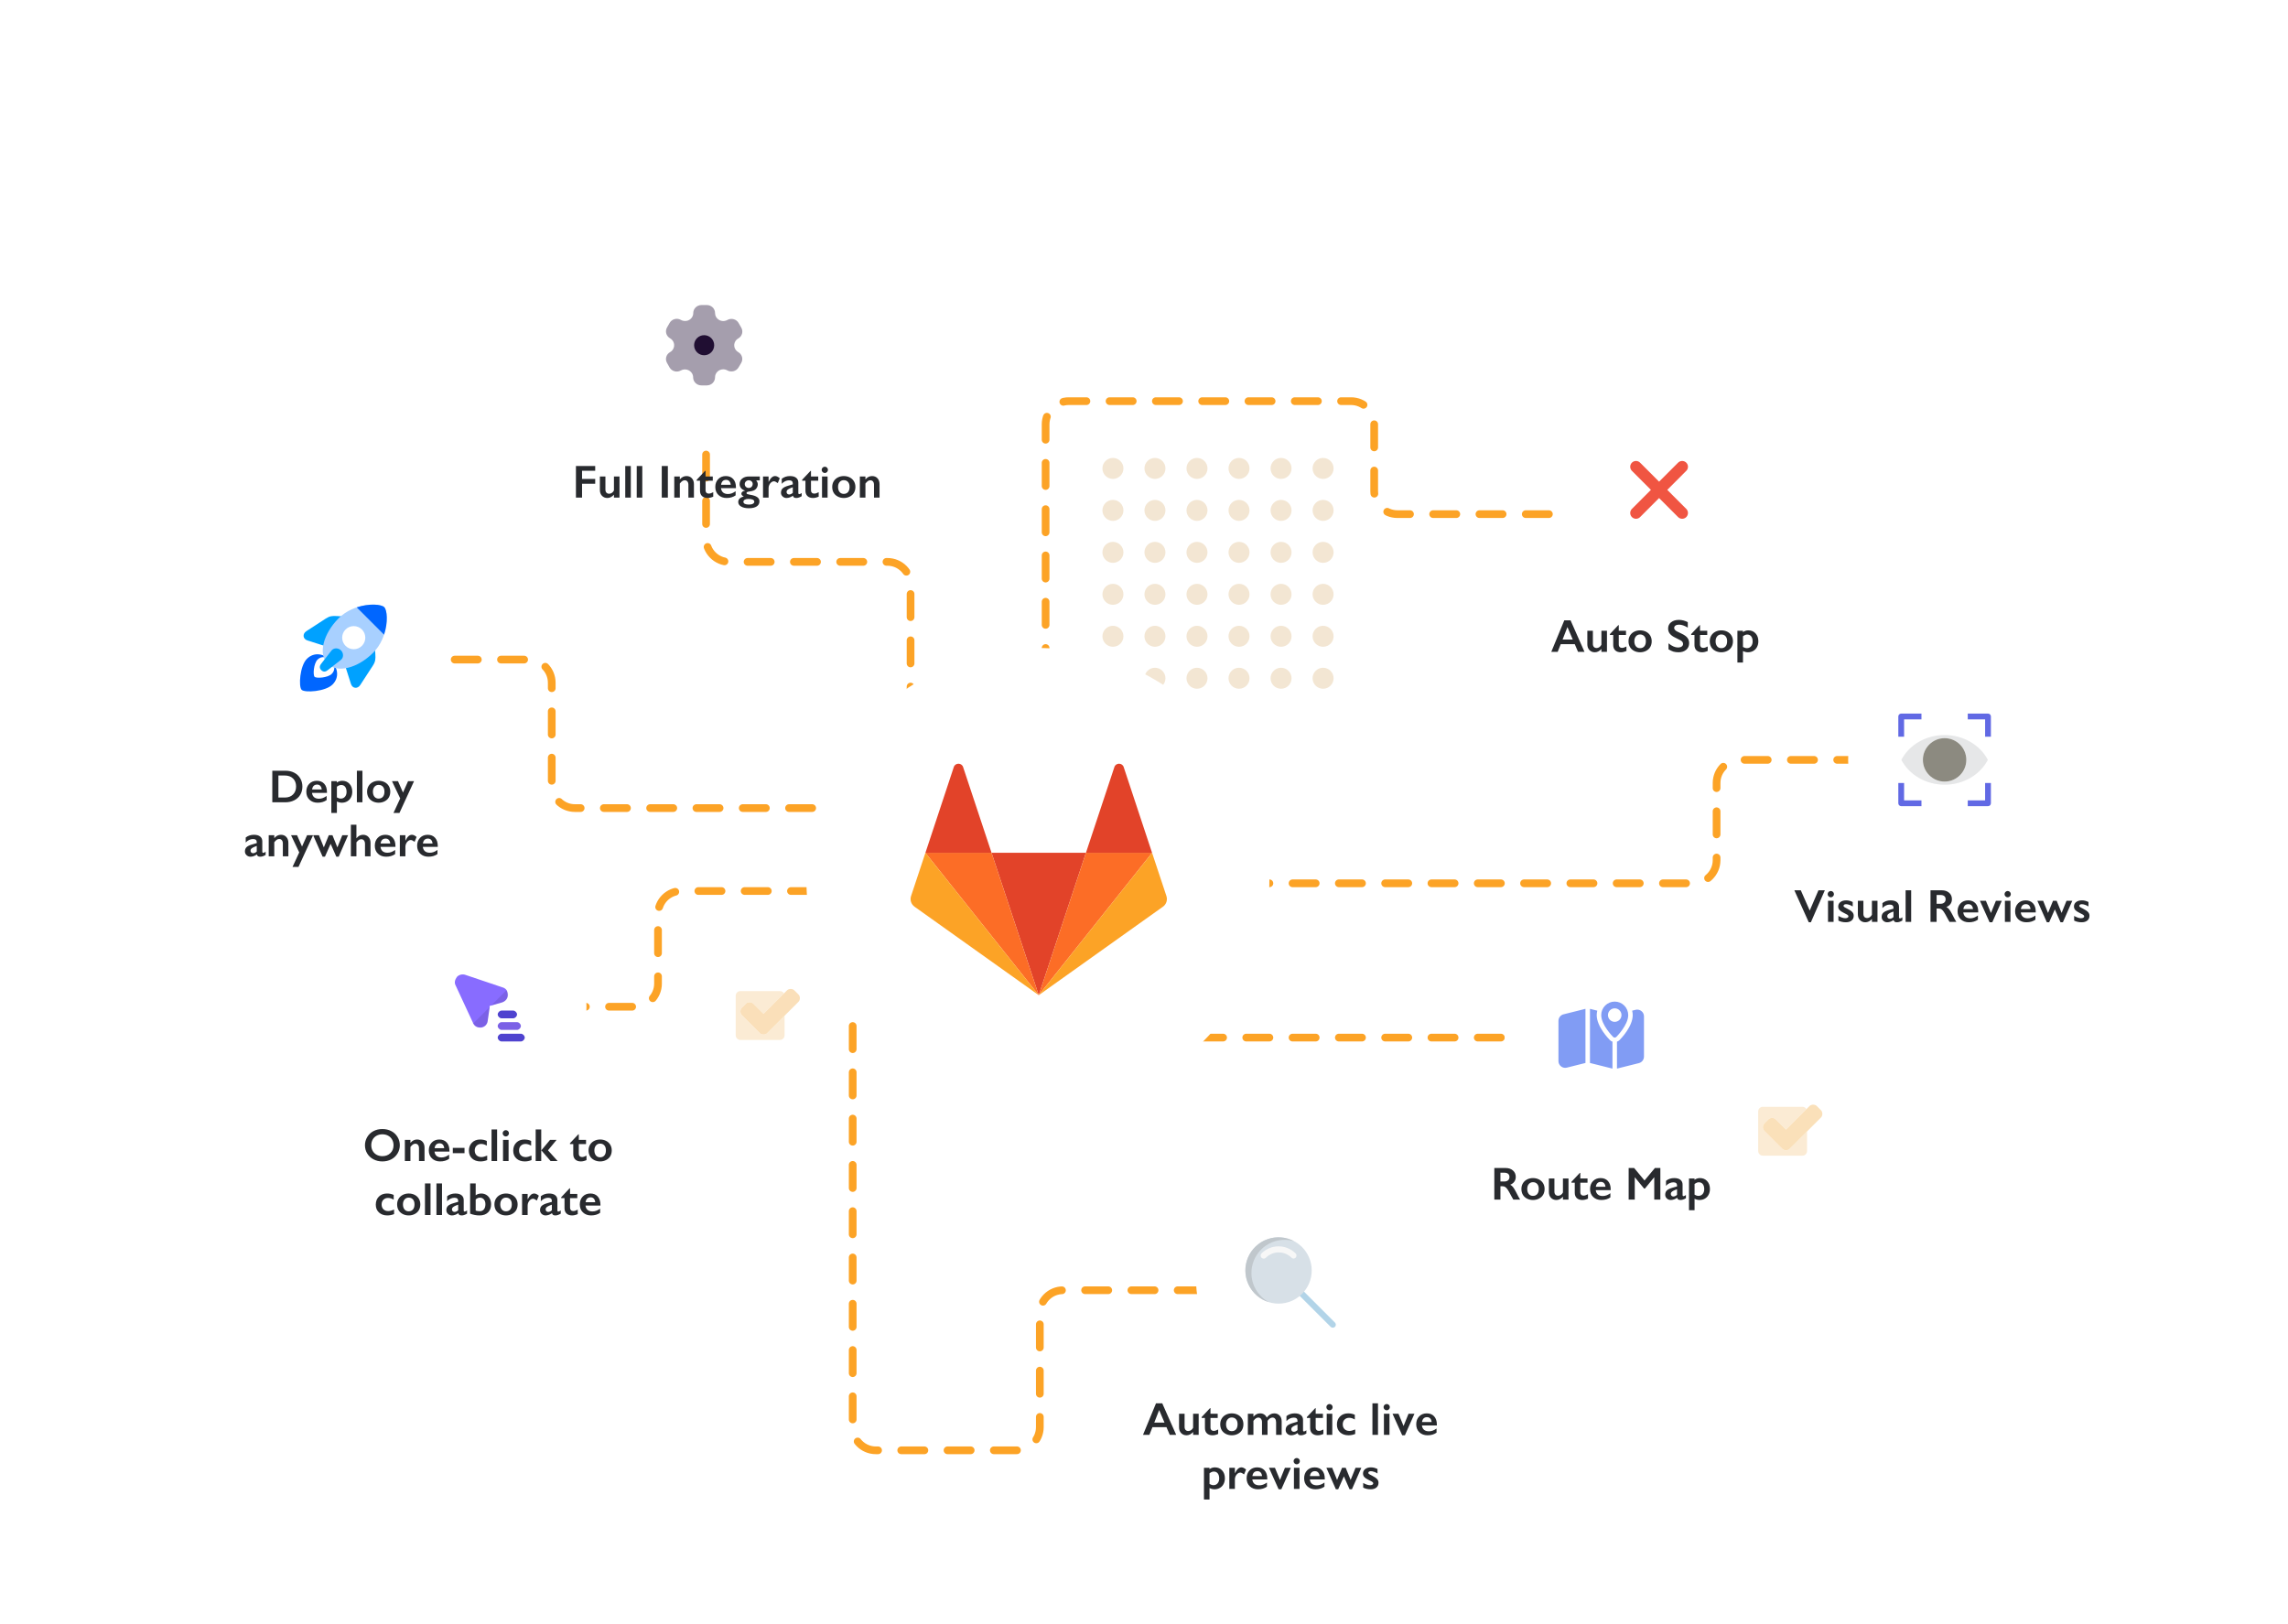 <svg width="593" height="421" viewBox="0 0 593 421" fill="none" xmlns="http://www.w3.org/2000/svg">
<path d="M271 174V110C271 106.686 273.686 104 277 104H350.161C353.475 104 356.161 106.686 356.161 110V127.291C356.161 130.604 358.848 133.291 362.161 133.291H441.5" stroke="#FCA326" stroke-width="2" stroke-linecap="round" stroke-dasharray="6 6"/>
<path d="M221 254V370C221 373.314 223.686 376 227 376H263.5C266.814 376 269.5 373.314 269.5 370L269.5 340.5C269.5 337.186 272.186 334.5 275.5 334.5H327.5" stroke="#FCA326" stroke-width="2" stroke-linecap="round" stroke-dasharray="6 6"/>
<path d="M311 229H438.902C442.216 229 444.902 226.314 444.902 223V203C444.902 199.686 447.589 197 450.902 197H494" stroke="#FCA326" stroke-width="2" stroke-linecap="round" stroke-dasharray="6 6"/>
<path d="M311 269H411" stroke="#FCA326" stroke-width="2" stroke-linecap="round" stroke-dasharray="6 6"/>
<path d="M236 184V151.667C236 148.353 233.314 145.667 230 145.667H189C185.686 145.667 183 142.98 183 139.667V114" stroke="#FCA326" stroke-width="2" stroke-linecap="round" stroke-dasharray="6 6"/>
<path d="M234.5 209.5H149C145.686 209.5 143 206.814 143 203.5V177C143 173.686 140.314 171 137 171H111" stroke="#FCA326" stroke-width="2" stroke-linecap="round" stroke-dasharray="6 6"/>
<path d="M235 231H176.543C173.229 231 170.543 233.686 170.543 237V255C170.543 258.314 167.856 261 164.543 261H148" stroke="#FCA326" stroke-width="2" stroke-linecap="round" stroke-dasharray="6 6"/>
<g filter="url(#filter0_d_760_2683)">
<circle cx="430" cy="127" r="25" fill="white"/>
</g>
<path d="M424.015 132.993L435.983 121.006M435.983 132.993L424.015 121.006" stroke="#F05542" stroke-width="3" stroke-linecap="round" stroke-linejoin="round"/>
<g filter="url(#filter1_d_760_2683)">
<circle cx="504" cy="197" r="25" fill="white"/>
</g>
<g clip-path="url(#clip0_760_2683)">
<path d="M504 190.561C499.042 190.561 494.767 193.186 492.791 197C494.767 200.803 499.042 203.439 504 203.439C508.957 203.439 513.232 200.814 515.209 197C513.232 193.198 508.957 190.561 504 190.561ZM504 202.625C502.887 202.625 501.8 202.295 500.875 201.677C499.95 201.059 499.229 200.18 498.803 199.153C498.377 198.125 498.266 196.994 498.483 195.903C498.7 194.812 499.236 193.809 500.022 193.023C500.809 192.236 501.811 191.7 502.902 191.483C503.994 191.266 505.125 191.377 506.152 191.803C507.18 192.229 508.059 192.95 508.677 193.875C509.295 194.8 509.625 195.888 509.625 197C509.625 198.492 509.032 199.923 507.977 200.978C506.922 202.032 505.492 202.625 504 202.625Z" fill="#E6E7E8"/>
<path d="M504 202.625C507.107 202.625 509.625 200.107 509.625 197C509.625 193.893 507.107 191.375 504 191.375C500.893 191.375 498.375 193.893 498.375 197C498.375 200.107 500.893 202.625 504 202.625Z" fill="#8C8A80"/>
<path d="M493.5 191H492V185.75C492 185.551 492.079 185.36 492.22 185.22C492.36 185.079 492.551 185 492.75 185H498V186.5H493.5V191ZM516 191H514.5V186.5H510V185H515.25C515.449 185 515.64 185.079 515.78 185.22C515.921 185.36 516 185.551 516 185.75V191ZM498 209H492.75C492.551 209 492.36 208.921 492.22 208.78C492.079 208.64 492 208.449 492 208.25V203H493.5V207.5H498V209ZM515.25 209H510V207.5H514.5V203H516V208.25C516 208.449 515.921 208.64 515.78 208.78C515.64 208.921 515.449 209 515.25 209Z" fill="#6169E4"/>
</g>
<g filter="url(#filter2_d_760_2683)">
<circle cx="415" cy="269" r="25" fill="white"/>
</g>
<path d="M417.263 269.654C417.448 269.837 417.671 269.976 417.917 270.061V277.039L412.084 275.581V261.544L413.982 262.019C413.885 262.394 413.835 262.779 413.834 263.167C413.834 266.146 416.912 269.305 417.263 269.654ZM425.411 262.114C425.202 261.95 424.958 261.836 424.697 261.781C424.437 261.726 424.168 261.731 423.91 261.796L423.018 262.019C423.116 262.394 423.165 262.779 423.167 263.167C423.167 266.146 420.088 269.305 419.737 269.655C419.552 269.838 419.329 269.976 419.084 270.061V277.039L424.758 275.62C425.136 275.526 425.473 275.308 425.713 275C425.953 274.693 426.084 274.314 426.084 273.923V263.493C426.084 263.227 426.024 262.965 425.908 262.726C425.791 262.487 425.621 262.278 425.411 262.114ZM403.917 264.661V275.089C403.917 275.552 404.101 275.997 404.428 276.325C404.755 276.653 405.199 276.839 405.663 276.84C405.807 276.84 405.951 276.823 406.091 276.788L410.917 275.58V261.545L405.243 262.963C404.864 263.057 404.527 263.275 404.287 263.583C404.047 263.891 403.916 264.27 403.917 264.661ZM422 263.167C422 265.712 419.039 268.703 418.913 268.829C418.803 268.939 418.655 269 418.5 269C418.346 269 418.197 268.939 418.088 268.829C417.962 268.703 415 265.712 415 263.167C415 262.238 415.369 261.348 416.025 260.692C416.682 260.035 417.572 259.667 418.5 259.667C419.429 259.667 420.319 260.035 420.975 260.692C421.632 261.348 422 262.238 422 263.167ZM420.25 263.167C420.25 262.821 420.148 262.482 419.955 262.195C419.763 261.907 419.49 261.682 419.17 261.55C418.85 261.418 418.498 261.383 418.159 261.45C417.819 261.518 417.508 261.685 417.263 261.929C417.018 262.174 416.851 262.486 416.784 262.825C416.716 263.165 416.751 263.517 416.884 263.836C417.016 264.156 417.24 264.43 417.528 264.622C417.816 264.814 418.154 264.917 418.5 264.917C418.964 264.916 419.409 264.732 419.737 264.404C420.065 264.076 420.25 263.631 420.25 263.167Z" fill="#819CF4"/>
<g filter="url(#filter3_d_760_2683)">
<circle cx="183" cy="89" r="25" fill="white"/>
</g>
<path opacity="0.4" d="M191.332 91.287C190.346 90.716 190.005 89.486 190.562 88.509C190.745 88.194 191.011 87.932 191.332 87.75C191.82 87.477 192.177 87.025 192.323 86.495C192.47 85.966 192.393 85.401 192.111 84.926L191.417 83.713C191.137 83.237 190.674 82.89 190.13 82.747C189.586 82.605 189.006 82.679 188.518 82.954C188.029 83.229 187.448 83.303 186.902 83.161C186.356 83.018 185.891 82.671 185.609 82.194C185.424 81.878 185.326 81.521 185.324 81.157C185.326 80.608 185.104 80.081 184.706 79.691C184.308 79.302 183.768 79.083 183.204 79.083H181.806C180.634 79.083 179.682 80.006 179.677 81.148C179.681 81.889 179.277 82.575 178.619 82.946C177.961 83.317 177.15 83.316 176.492 82.944C176 82.659 175.41 82.579 174.857 82.724C174.303 82.868 173.834 83.225 173.555 83.713L172.889 84.879C172.308 85.87 172.656 87.131 173.669 87.704C174.684 88.279 175.028 89.547 174.439 90.537C174.258 90.852 173.992 91.111 173.669 91.287C173.18 91.56 172.823 92.011 172.677 92.541C172.531 93.071 172.607 93.636 172.889 94.111L173.555 95.296C174.146 96.285 175.448 96.621 176.464 96.046C177.481 95.485 178.772 95.823 179.363 96.805C179.551 97.12 179.65 97.478 179.648 97.842C179.648 98.396 179.875 98.926 180.279 99.316C180.682 99.705 181.229 99.921 181.797 99.917H183.194C184.37 99.917 185.324 98.988 185.324 97.842C185.316 97.29 185.536 96.758 185.935 96.364C186.333 95.971 186.877 95.75 187.444 95.75C187.818 95.748 188.186 95.844 188.508 96.028C189.525 96.594 190.82 96.255 191.408 95.268L192.111 94.083C192.679 93.1 192.332 91.855 191.332 91.287Z" fill="#200E32"/>
<path d="M182.501 92.104C183.939 92.104 185.105 90.938 185.105 89.5C185.105 88.062 183.939 86.896 182.501 86.896C181.062 86.896 179.896 88.062 179.896 89.5C179.896 90.938 181.062 92.104 182.501 92.104Z" fill="#200E32"/>
<g filter="url(#filter4_d_760_2683)">
<circle cx="89" cy="168" r="25" fill="white"/>
</g>
<g clip-path="url(#clip1_760_2683)">
<path d="M86.189 177.464C84.351 179.301 78.992 179.653 78.169 178.831C77.347 178.009 77.699 172.648 79.537 170.811C81.374 168.974 83.929 169.396 85.766 171.234C87.603 173.071 88.026 175.626 86.189 177.463L86.189 177.464Z" fill="#0066FF"/>
<path d="M85.987 174.705C84.968 175.726 81.993 175.92 81.536 175.464C81.08 175.008 81.276 172.032 82.295 171.012C83.315 169.992 84.733 170.228 85.753 171.248C86.773 172.267 87.007 173.685 85.987 174.705Z" fill="white"/>
<path d="M87.412 159.72L89.881 159.874L84.447 167.56L79.685 166.043C78.46 165.653 78.351 164.317 79.396 163.637L84.42 160.37C85.466 159.69 86.129 159.641 87.412 159.72ZM97.279 169.588L97.126 167.118L89.44 172.552L90.957 177.315C91.346 178.539 92.682 178.649 93.362 177.603L96.629 172.58C97.309 171.534 97.359 170.87 97.279 169.588Z" fill="#00A1FF"/>
<path d="M96.716 169.225C92.662 173.28 87.373 174.565 84.904 172.096C82.435 169.627 83.72 164.338 87.774 160.283C91.829 156.229 98.453 156.278 99.588 157.413C100.722 158.547 100.771 165.171 96.716 169.225Z" fill="#A8D0FF"/>
<path d="M88.38 168.62C89.055 169.295 89.11 170.441 88.38 171.055L84.951 173.734C84.587 174.02 83.938 174.412 83.263 173.737C82.589 173.062 82.984 172.409 83.266 172.049L85.944 168.62C86.559 167.891 87.705 167.946 88.38 168.62Z" fill="#00A1FF"/>
<path d="M93.8 163.2C94.362 163.762 94.678 164.525 94.678 165.32C94.678 166.115 94.362 166.877 93.8 167.439C93.238 168.001 92.475 168.317 91.68 168.317C90.885 168.317 90.123 168.001 89.561 167.439C88.998 166.877 88.683 166.115 88.683 165.32C88.683 164.525 88.998 163.762 89.561 163.2C90.123 162.638 90.885 162.322 91.68 162.322C92.475 162.322 93.238 162.638 93.8 163.2Z" fill="white"/>
<path d="M99.587 157.412C98.837 156.661 95.683 156.388 92.459 157.462L99.538 164.541C100.613 161.318 100.339 158.163 99.588 157.412H99.587Z" fill="#0066FF"/>
</g>
<g filter="url(#filter5_d_760_2683)">
<circle cx="127" cy="261" r="25" fill="white"/>
</g>
<path d="M131.6 258C131.6 258.9 131 259.6 130.1 259.9L127.3 260.7L126.9 260.8V261.2L126.4 264.7C126.3 265.6 125.6 266.3 124.7 266.4C124.6 266.4 124.5 266.4 124.4 266.4C123.6 266.4 123 266 122.6 265.3C122.6 265.3 122.6 265.3 122.6 265.2L118.1 255.5C117.7 254.8 117.9 254 118.4 253.3C118.9 252.7 119.8 252.5 120.5 252.7L130.3 256C130.7 256.1 131.1 256.4 131.3 256.7C131.5 257.1 131.6 257.5 131.6 258Z" fill="#886CFF"/>
<path d="M134 263C134 263.5 133.5 264 133 264H130C129.5 264 129 263.5 129 263C129 262.5 129.5 262 130 262H133C133.5 262 134 262.5 134 263Z" fill="#584AE5"/>
<path d="M135 266C135 266.5 134.5 267 134 267H130C129.5 267 129 266.5 129 266C129 265.5 129.5 265 130 265H134C134.5 265 135 265.5 135 266Z" fill="#886CFF"/>
<path d="M136 269C136 269.5 135.5 270 135 270H130C129.5 270 129 269.5 129 269C129 268.5 129.5 268 130 268H135C135.5 268 136 268.5 136 269Z" fill="#584AE5"/>
<path opacity="0.1" d="M122.7 265.3L126.9 261.1L126.4 264.6C126.3 265.5 125.6 266.2 124.7 266.3C124.6 266.3 124.5 266.3 124.4 266.3C123.7 266.4 123 266 122.7 265.3ZM130.2 259.8L127.4 260.6L131.3 256.7C131.5 257 131.7 257.5 131.7 257.9C131.6 258.8 131 259.6 130.2 259.8ZM130 262H133C133.5 262 134 262.5 134 263C134 263.5 133.5 264 133 264H130C129.5 264 129 263.5 129 263C129 262.5 129.5 262 130 262ZM134 265C134.5 265 135 265.5 135 266C135 266.5 134.5 267 134 267H130C129.5 267 129 266.5 129 266C129 265.5 129.5 265 130 265H134ZM136 269C136 269.5 135.5 270 135 270H130C129.5 270 129 269.5 129 269C129 268.5 129.5 268 130 268H135C135.5 268 136 268.5 136 269Z" fill="black"/>
<g filter="url(#filter6_d_760_2683)">
<circle cx="335" cy="332" r="25" fill="white"/>
</g>
<g clip-path="url(#clip2_760_2683)">
<path d="M345.438 344.219C345.335 344.219 345.233 344.2 345.138 344.161C345.043 344.122 344.956 344.065 344.883 343.992L336.344 335.453C336.197 335.306 336.114 335.107 336.114 334.898C336.114 334.69 336.197 334.491 336.344 334.344C336.491 334.197 336.691 334.114 336.899 334.114C337.107 334.114 337.306 334.197 337.453 334.344L345.992 342.883C346.066 342.955 346.124 343.042 346.163 343.137C346.203 343.232 346.224 343.334 346.224 343.438C346.224 343.541 346.203 343.643 346.163 343.738C346.124 343.833 346.066 343.92 345.992 343.992C345.919 344.065 345.833 344.122 345.738 344.161C345.643 344.2 345.541 344.219 345.438 344.219Z" fill="#B2D4E8"/>
<path d="M331.375 337.969C336.121 337.969 339.969 334.121 339.969 329.375C339.969 324.629 336.121 320.781 331.375 320.781C326.629 320.781 322.781 324.629 322.781 329.375C322.781 334.121 326.629 337.969 331.375 337.969Z" fill="#D7E0E7"/>
<path d="M324.343 330.024C324.343 327.744 325.249 325.558 326.861 323.947C328.472 322.335 330.658 321.43 332.937 321.43C333.79 321.429 334.639 321.558 335.453 321.813C334.396 321.241 333.231 320.897 332.034 320.803C330.836 320.709 329.632 320.867 328.499 321.268C327.366 321.668 326.33 322.301 325.457 323.127C324.584 323.952 323.894 324.952 323.431 326.061C322.969 327.169 322.744 328.363 322.771 329.564C322.798 330.765 323.076 331.947 323.589 333.034C324.101 334.121 324.835 335.088 325.744 335.874C326.654 336.659 327.717 337.245 328.867 337.594C327.499 336.858 326.357 335.766 325.56 334.433C324.764 333.1 324.343 331.576 324.343 330.024Z" fill="#C0C7CC"/>
<path d="M335.281 326.289C335.178 326.29 335.076 326.27 334.981 326.231C334.886 326.192 334.799 326.135 334.726 326.063C333.847 325.185 332.656 324.692 331.414 324.692C330.171 324.692 328.98 325.185 328.101 326.063C327.954 326.215 327.752 326.302 327.541 326.306C327.329 326.31 327.124 326.229 326.972 326.082C326.82 325.935 326.732 325.733 326.729 325.522C326.725 325.31 326.806 325.105 326.953 324.953C327.533 324.372 328.222 323.911 328.981 323.597C329.74 323.282 330.553 323.12 331.375 323.12C332.196 323.12 333.009 323.282 333.768 323.597C334.527 323.911 335.216 324.372 335.796 324.953C335.87 325.026 335.928 325.112 335.967 325.207C336.007 325.303 336.028 325.405 336.028 325.508C336.028 325.611 336.007 325.713 335.967 325.808C335.928 325.903 335.87 325.99 335.796 326.063C335.659 326.2 335.475 326.28 335.281 326.289Z" fill="#F7F7F7"/>
</g>
<path d="M407.051 160.814L410.666 169H408.996L408.146 167.008H404.508L403.717 169H402.059L405.434 160.814H407.051ZM404.988 165.807H407.631L406.248 162.566L404.988 165.807ZM412.84 163.527V166.914C412.84 167.27 412.928 167.541 413.104 167.729C413.283 167.912 413.52 168.004 413.812 168.004C414.055 168.004 414.287 167.93 414.51 167.781C414.732 167.633 414.912 167.424 415.049 167.154V163.527H416.49V169H415.049V168.256C414.529 168.822 413.967 169.105 413.361 169.105C412.775 169.105 412.303 168.914 411.943 168.531C411.584 168.148 411.404 167.648 411.404 167.031V163.527H412.84ZM419.432 162.074H419.549V163.527H421.424V164.617H419.549V167.143C419.549 167.389 419.623 167.588 419.771 167.74C419.92 167.893 420.123 167.969 420.381 167.969C420.717 167.969 421.104 167.848 421.541 167.605V168.76C421.021 168.99 420.533 169.105 420.076 169.105C419.459 169.105 418.977 168.938 418.629 168.602C418.285 168.266 418.113 167.811 418.113 167.236V164.617H417.258V164.383L419.432 162.074ZM425.074 163.422C425.645 163.422 426.162 163.541 426.627 163.779C427.092 164.018 427.451 164.352 427.705 164.781C427.959 165.211 428.086 165.697 428.086 166.24C428.086 166.807 427.963 167.303 427.717 167.729C427.475 168.154 427.115 168.49 426.639 168.736C426.166 168.982 425.645 169.105 425.074 169.105C424.5 169.105 423.979 168.982 423.51 168.736C423.041 168.49 422.684 168.154 422.438 167.729C422.195 167.303 422.074 166.807 422.074 166.24C422.074 165.689 422.203 165.201 422.461 164.775C422.719 164.346 423.078 164.014 423.539 163.779C424 163.541 424.512 163.422 425.074 163.422ZM423.586 166.24C423.586 166.787 423.719 167.225 423.984 167.553C424.254 167.877 424.613 168.039 425.062 168.039C425.531 168.039 425.9 167.883 426.17 167.57C426.439 167.258 426.574 166.811 426.574 166.229C426.574 165.674 426.438 165.246 426.164 164.945C425.895 164.641 425.527 164.488 425.062 164.488C424.625 164.488 424.27 164.648 423.996 164.969C423.723 165.289 423.586 165.713 423.586 166.24ZM435.135 160.709C435.932 160.709 436.699 160.908 437.438 161.307V162.713C436.59 162.201 435.838 161.945 435.182 161.945C434.783 161.945 434.471 162.023 434.244 162.18C434.021 162.332 433.91 162.537 433.91 162.795C433.91 163.104 434.119 163.389 434.537 163.65C434.654 163.729 435.105 163.947 435.891 164.307C436.562 164.623 437.047 164.975 437.344 165.361C437.641 165.748 437.789 166.213 437.789 166.756C437.789 167.459 437.535 168.027 437.027 168.461C436.523 168.891 435.869 169.105 435.064 169.105C434.541 169.105 434.09 169.049 433.711 168.936C433.336 168.818 432.914 168.619 432.445 168.338V166.779C433.32 167.506 434.145 167.869 434.918 167.869C435.305 167.869 435.617 167.785 435.855 167.617C436.094 167.449 436.213 167.227 436.213 166.949C436.213 166.57 436.006 166.262 435.592 166.023C435.248 165.836 434.805 165.611 434.262 165.35C433.617 165.057 433.135 164.715 432.814 164.324C432.498 163.934 432.34 163.48 432.34 162.965C432.34 162.277 432.596 161.73 433.107 161.324C433.619 160.914 434.295 160.709 435.135 160.709ZM440.49 162.074H440.607V163.527H442.482V164.617H440.607V167.143C440.607 167.389 440.682 167.588 440.83 167.74C440.979 167.893 441.182 167.969 441.439 167.969C441.775 167.969 442.162 167.848 442.6 167.605V168.76C442.08 168.99 441.592 169.105 441.135 169.105C440.518 169.105 440.035 168.938 439.688 168.602C439.344 168.266 439.172 167.811 439.172 167.236V164.617H438.316V164.383L440.49 162.074ZM446.133 163.422C446.703 163.422 447.221 163.541 447.686 163.779C448.15 164.018 448.51 164.352 448.764 164.781C449.018 165.211 449.145 165.697 449.145 166.24C449.145 166.807 449.021 167.303 448.775 167.729C448.533 168.154 448.174 168.49 447.697 168.736C447.225 168.982 446.703 169.105 446.133 169.105C445.559 169.105 445.037 168.982 444.568 168.736C444.1 168.49 443.742 168.154 443.496 167.729C443.254 167.303 443.133 166.807 443.133 166.24C443.133 165.689 443.262 165.201 443.52 164.775C443.777 164.346 444.137 164.014 444.598 163.779C445.059 163.541 445.57 163.422 446.133 163.422ZM444.645 166.24C444.645 166.787 444.777 167.225 445.043 167.553C445.312 167.877 445.672 168.039 446.121 168.039C446.59 168.039 446.959 167.883 447.229 167.57C447.498 167.258 447.633 166.811 447.633 166.229C447.633 165.674 447.496 165.246 447.223 164.945C446.953 164.641 446.586 164.488 446.121 164.488C445.684 164.488 445.328 164.648 445.055 164.969C444.781 165.289 444.645 165.713 444.645 166.24ZM453.117 163.422C453.898 163.422 454.527 163.684 455.004 164.207C455.484 164.73 455.725 165.412 455.725 166.252C455.725 166.803 455.611 167.295 455.385 167.729C455.162 168.162 454.844 168.5 454.43 168.742C454.016 168.984 453.547 169.105 453.023 169.105C452.598 169.105 452.17 168.998 451.74 168.783V171.76H450.299V163.527H451.729V163.879C452.162 163.574 452.625 163.422 453.117 163.422ZM451.74 167.729C452.1 167.936 452.436 168.039 452.748 168.039C453.201 168.039 453.564 167.877 453.838 167.553C454.111 167.229 454.248 166.811 454.248 166.299C454.248 165.74 454.125 165.303 453.879 164.986C453.637 164.67 453.291 164.512 452.842 164.512C452.674 164.512 452.512 164.541 452.355 164.6C452.199 164.654 451.994 164.773 451.74 164.957V167.729Z" fill="#282A2E"/>
<path d="M466.729 230.814L469.043 236.07L471.299 230.814H472.957L469.342 239.105H468.791L465.059 230.814H466.729ZM474.504 230.996C474.727 230.996 474.918 231.076 475.078 231.236C475.238 231.396 475.318 231.588 475.318 231.811C475.318 232.025 475.238 232.217 475.078 232.385C474.922 232.549 474.73 232.631 474.504 232.631C474.285 232.631 474.094 232.549 473.93 232.385C473.77 232.217 473.689 232.025 473.689 231.811C473.689 231.584 473.771 231.393 473.936 231.236C474.1 231.076 474.289 230.996 474.504 230.996ZM475.225 233.527V239H473.783V233.527H475.225ZM478.488 233.422C478.789 233.422 479.072 233.457 479.338 233.527C479.604 233.594 479.885 233.701 480.182 233.85V235.004C479.908 234.828 479.615 234.688 479.303 234.582C478.99 234.473 478.711 234.418 478.465 234.418C478.258 234.418 478.096 234.457 477.979 234.535C477.861 234.613 477.803 234.725 477.803 234.869C477.803 234.951 477.852 235.033 477.949 235.115C478.047 235.197 478.314 235.348 478.752 235.566C479.377 235.883 479.814 236.176 480.064 236.445C480.318 236.711 480.445 237.031 480.445 237.406C480.445 237.934 480.262 238.35 479.895 238.654C479.527 238.955 479.031 239.105 478.406 239.105C478.016 239.105 477.65 239.062 477.311 238.977C476.975 238.891 476.695 238.787 476.473 238.666V237.465C477.176 237.855 477.768 238.051 478.248 238.051C478.494 238.051 478.693 238.008 478.846 237.922C478.998 237.832 479.074 237.715 479.074 237.57C479.074 237.484 479.047 237.406 478.992 237.336C478.938 237.266 478.855 237.193 478.746 237.119C478.637 237.045 478.295 236.867 477.721 236.586C477.279 236.375 476.953 236.146 476.742 235.9C476.531 235.65 476.426 235.355 476.426 235.016C476.426 234.531 476.615 234.145 476.994 233.855C477.373 233.566 477.871 233.422 478.488 233.422ZM482.953 233.527V236.914C482.953 237.27 483.041 237.541 483.217 237.729C483.396 237.912 483.633 238.004 483.926 238.004C484.168 238.004 484.4 237.93 484.623 237.781C484.846 237.633 485.025 237.424 485.162 237.154V233.527H486.604V239H485.162V238.256C484.643 238.822 484.08 239.105 483.475 239.105C482.889 239.105 482.416 238.914 482.057 238.531C481.697 238.148 481.518 237.648 481.518 237.031V233.527H482.953ZM490.014 233.422C490.717 233.422 491.254 233.572 491.625 233.873C491.996 234.17 492.182 234.586 492.182 235.121V237.799C492.182 238.006 492.266 238.109 492.434 238.109C492.504 238.109 492.602 238.08 492.727 238.021C492.855 237.959 492.963 237.889 493.049 237.811V238.643C492.545 238.951 492.084 239.105 491.666 239.105C491.408 239.105 491.209 239.062 491.068 238.977C490.932 238.891 490.836 238.738 490.781 238.52C490.23 238.91 489.678 239.105 489.123 239.105C488.729 239.105 488.389 238.973 488.104 238.707C487.822 238.441 487.682 238.123 487.682 237.752C487.682 237.279 487.822 236.906 488.104 236.633C488.385 236.359 488.877 236.121 489.58 235.918L490.746 235.578V235.326C490.746 234.791 490.422 234.523 489.773 234.523C489.441 234.523 489.111 234.6 488.783 234.752C488.455 234.904 488.156 235.129 487.887 235.426V234.131C488.484 233.658 489.193 233.422 490.014 233.422ZM489.135 237.535C489.135 237.734 489.197 237.895 489.322 238.016C489.451 238.137 489.609 238.197 489.797 238.197C490.113 238.197 490.43 238.053 490.746 237.764V236.322C490.344 236.459 490.027 236.588 489.797 236.709C489.57 236.83 489.402 236.953 489.293 237.078C489.188 237.203 489.135 237.355 489.135 237.535ZM495.334 230.814V239H493.893V230.814H495.334ZM503.291 230.814C504.061 230.814 504.688 231.027 505.172 231.453C505.656 231.879 505.898 232.434 505.898 233.117C505.898 233.582 505.777 233.988 505.535 234.336C505.297 234.68 504.941 234.951 504.469 235.15C504.73 235.291 504.963 235.482 505.166 235.725C505.369 235.967 505.621 236.375 505.922 236.949C506.422 237.941 506.793 238.625 507.035 239H505.271C505.15 238.82 504.986 238.533 504.779 238.139C504.326 237.268 503.994 236.682 503.783 236.381C503.572 236.076 503.369 235.861 503.174 235.736C502.979 235.607 502.754 235.543 502.5 235.543H501.926V239H500.344V230.814H503.291ZM502.934 234.307C503.348 234.307 503.672 234.203 503.906 233.996C504.145 233.789 504.264 233.506 504.264 233.146C504.264 232.771 504.146 232.492 503.912 232.309C503.678 232.121 503.344 232.027 502.91 232.027H501.926V234.307H502.934ZM510.1 233.422C510.904 233.422 511.541 233.68 512.01 234.195C512.479 234.711 512.713 235.424 512.713 236.334V236.551H508.84C508.898 237.039 509.08 237.416 509.385 237.682C509.693 237.943 510.115 238.074 510.65 238.074C510.994 238.074 511.324 238.016 511.641 237.898C511.961 237.777 512.291 237.596 512.631 237.354V238.426C511.99 238.879 511.213 239.105 510.299 239.105C509.436 239.105 508.73 238.846 508.184 238.326C507.637 237.807 507.363 237.115 507.363 236.252C507.363 235.42 507.615 234.74 508.119 234.213C508.627 233.686 509.287 233.422 510.1 233.422ZM511.359 235.678C511.32 235.279 511.199 234.969 510.996 234.746C510.793 234.52 510.514 234.406 510.158 234.406C509.795 234.406 509.502 234.514 509.279 234.729C509.061 234.943 508.922 235.26 508.863 235.678H511.359ZM514.699 233.527L516.012 236.697L517.295 233.527H518.83L516.357 239.105H515.66L513.152 233.527H514.699ZM520.348 230.996C520.57 230.996 520.762 231.076 520.922 231.236C521.082 231.396 521.162 231.588 521.162 231.811C521.162 232.025 521.082 232.217 520.922 232.385C520.766 232.549 520.574 232.631 520.348 232.631C520.129 232.631 519.938 232.549 519.773 232.385C519.613 232.217 519.533 232.025 519.533 231.811C519.533 231.584 519.615 231.393 519.779 231.236C519.943 231.076 520.133 230.996 520.348 230.996ZM521.068 233.527V239H519.627V233.527H521.068ZM525.006 233.422C525.811 233.422 526.447 233.68 526.916 234.195C527.385 234.711 527.619 235.424 527.619 236.334V236.551H523.746C523.805 237.039 523.986 237.416 524.291 237.682C524.6 237.943 525.021 238.074 525.557 238.074C525.9 238.074 526.23 238.016 526.547 237.898C526.867 237.777 527.197 237.596 527.537 237.354V238.426C526.896 238.879 526.119 239.105 525.205 239.105C524.342 239.105 523.637 238.846 523.09 238.326C522.543 237.807 522.27 237.115 522.27 236.252C522.27 235.42 522.521 234.74 523.025 234.213C523.533 233.686 524.193 233.422 525.006 233.422ZM526.266 235.678C526.227 235.279 526.105 234.969 525.902 234.746C525.699 234.52 525.42 234.406 525.064 234.406C524.701 234.406 524.408 234.514 524.186 234.729C523.967 234.943 523.828 235.26 523.77 235.678H526.266ZM529.535 233.527L530.807 236.686L532.102 233.527H533.039L534.322 236.686L535.594 233.527H537.094L534.656 239.105H534.047L532.57 235.76L531.094 239.105H530.496L528.035 233.527H529.535ZM539.59 233.422C539.891 233.422 540.174 233.457 540.439 233.527C540.705 233.594 540.986 233.701 541.283 233.85V235.004C541.01 234.828 540.717 234.688 540.404 234.582C540.092 234.473 539.812 234.418 539.566 234.418C539.359 234.418 539.197 234.457 539.08 234.535C538.963 234.613 538.904 234.725 538.904 234.869C538.904 234.951 538.953 235.033 539.051 235.115C539.148 235.197 539.416 235.348 539.854 235.566C540.479 235.883 540.916 236.176 541.166 236.445C541.42 236.711 541.547 237.031 541.547 237.406C541.547 237.934 541.363 238.35 540.996 238.654C540.629 238.955 540.133 239.105 539.508 239.105C539.117 239.105 538.752 239.062 538.412 238.977C538.076 238.891 537.797 238.787 537.574 238.666V237.465C538.277 237.855 538.869 238.051 539.35 238.051C539.596 238.051 539.795 238.008 539.947 237.922C540.1 237.832 540.176 237.715 540.176 237.57C540.176 237.484 540.148 237.406 540.094 237.336C540.039 237.266 539.957 237.193 539.848 237.119C539.738 237.045 539.396 236.867 538.822 236.586C538.381 236.375 538.055 236.146 537.844 235.9C537.633 235.65 537.527 235.355 537.527 235.016C537.527 234.531 537.717 234.145 538.096 233.855C538.475 233.566 538.973 233.422 539.59 233.422Z" fill="#282A2E"/>
<path d="M390.244 302.814C391.014 302.814 391.641 303.027 392.125 303.453C392.609 303.879 392.852 304.434 392.852 305.117C392.852 305.582 392.73 305.988 392.488 306.336C392.25 306.68 391.895 306.951 391.422 307.15C391.684 307.291 391.916 307.482 392.119 307.725C392.322 307.967 392.574 308.375 392.875 308.949C393.375 309.941 393.746 310.625 393.988 311H392.225C392.104 310.82 391.939 310.533 391.732 310.139C391.279 309.268 390.947 308.682 390.736 308.381C390.525 308.076 390.322 307.861 390.127 307.736C389.932 307.607 389.707 307.543 389.453 307.543H388.879V311H387.297V302.814H390.244ZM389.887 306.307C390.301 306.307 390.625 306.203 390.859 305.996C391.098 305.789 391.217 305.506 391.217 305.146C391.217 304.771 391.1 304.492 390.865 304.309C390.631 304.121 390.297 304.027 389.863 304.027H388.879V306.307H389.887ZM397.316 305.422C397.887 305.422 398.404 305.541 398.869 305.779C399.334 306.018 399.693 306.352 399.947 306.781C400.201 307.211 400.328 307.697 400.328 308.24C400.328 308.807 400.205 309.303 399.959 309.729C399.717 310.154 399.357 310.49 398.881 310.736C398.408 310.982 397.887 311.105 397.316 311.105C396.742 311.105 396.221 310.982 395.752 310.736C395.283 310.49 394.926 310.154 394.68 309.729C394.438 309.303 394.316 308.807 394.316 308.24C394.316 307.689 394.445 307.201 394.703 306.775C394.961 306.346 395.32 306.014 395.781 305.779C396.242 305.541 396.754 305.422 397.316 305.422ZM395.828 308.24C395.828 308.787 395.961 309.225 396.227 309.553C396.496 309.877 396.855 310.039 397.305 310.039C397.773 310.039 398.143 309.883 398.412 309.57C398.682 309.258 398.816 308.811 398.816 308.229C398.816 307.674 398.68 307.246 398.406 306.945C398.137 306.641 397.77 306.488 397.305 306.488C396.867 306.488 396.512 306.648 396.238 306.969C395.965 307.289 395.828 307.713 395.828 308.24ZM402.871 305.527V308.914C402.871 309.27 402.959 309.541 403.135 309.729C403.314 309.912 403.551 310.004 403.844 310.004C404.086 310.004 404.318 309.93 404.541 309.781C404.764 309.633 404.943 309.424 405.08 309.154V305.527H406.521V311H405.08V310.256C404.561 310.822 403.998 311.105 403.393 311.105C402.807 311.105 402.334 310.914 401.975 310.531C401.615 310.148 401.436 309.648 401.436 309.031V305.527H402.871ZM409.463 304.074H409.58V305.527H411.455V306.617H409.58V309.143C409.58 309.389 409.654 309.588 409.803 309.74C409.951 309.893 410.154 309.969 410.412 309.969C410.748 309.969 411.135 309.848 411.572 309.605V310.76C411.053 310.99 410.564 311.105 410.107 311.105C409.49 311.105 409.008 310.938 408.66 310.602C408.316 310.266 408.145 309.811 408.145 309.236V306.617H407.289V306.383L409.463 304.074ZM414.842 305.422C415.646 305.422 416.283 305.68 416.752 306.195C417.221 306.711 417.455 307.424 417.455 308.334V308.551H413.582C413.641 309.039 413.822 309.416 414.127 309.682C414.436 309.943 414.857 310.074 415.393 310.074C415.736 310.074 416.066 310.016 416.383 309.898C416.703 309.777 417.033 309.596 417.373 309.354V310.426C416.732 310.879 415.955 311.105 415.041 311.105C414.178 311.105 413.473 310.846 412.926 310.326C412.379 309.807 412.105 309.115 412.105 308.252C412.105 307.42 412.357 306.74 412.861 306.213C413.369 305.686 414.029 305.422 414.842 305.422ZM416.102 307.678C416.062 307.279 415.941 306.969 415.738 306.746C415.535 306.52 415.256 306.406 414.9 306.406C414.537 306.406 414.244 306.514 414.021 306.729C413.803 306.943 413.664 307.26 413.605 307.678H416.102ZM423.537 302.814L426.227 306.043L428.916 302.814H430.328V311H428.746V305.252H428.699L426.332 308.135H426.109L423.742 305.252H423.695V311H422.113V302.814H423.537ZM433.92 305.422C434.623 305.422 435.16 305.572 435.531 305.873C435.902 306.17 436.088 306.586 436.088 307.121V309.799C436.088 310.006 436.172 310.109 436.34 310.109C436.41 310.109 436.508 310.08 436.633 310.021C436.762 309.959 436.869 309.889 436.955 309.811V310.643C436.451 310.951 435.99 311.105 435.572 311.105C435.314 311.105 435.115 311.062 434.975 310.977C434.838 310.891 434.742 310.738 434.688 310.52C434.137 310.91 433.584 311.105 433.029 311.105C432.635 311.105 432.295 310.973 432.01 310.707C431.729 310.441 431.588 310.123 431.588 309.752C431.588 309.279 431.729 308.906 432.01 308.633C432.291 308.359 432.783 308.121 433.486 307.918L434.652 307.578V307.326C434.652 306.791 434.328 306.523 433.68 306.523C433.348 306.523 433.018 306.6 432.689 306.752C432.361 306.904 432.062 307.129 431.793 307.426V306.131C432.391 305.658 433.1 305.422 433.92 305.422ZM433.041 309.535C433.041 309.734 433.104 309.895 433.229 310.016C433.357 310.137 433.516 310.197 433.703 310.197C434.02 310.197 434.336 310.053 434.652 309.764V308.322C434.25 308.459 433.934 308.588 433.703 308.709C433.477 308.83 433.309 308.953 433.199 309.078C433.094 309.203 433.041 309.355 433.041 309.535ZM440.57 305.422C441.352 305.422 441.98 305.684 442.457 306.207C442.938 306.73 443.178 307.412 443.178 308.252C443.178 308.803 443.064 309.295 442.838 309.729C442.615 310.162 442.297 310.5 441.883 310.742C441.469 310.984 441 311.105 440.477 311.105C440.051 311.105 439.623 310.998 439.193 310.783V313.76H437.752V305.527H439.182V305.879C439.615 305.574 440.078 305.422 440.57 305.422ZM439.193 309.729C439.553 309.936 439.889 310.039 440.201 310.039C440.654 310.039 441.018 309.877 441.291 309.553C441.564 309.229 441.701 308.811 441.701 308.299C441.701 307.74 441.578 307.303 441.332 306.986C441.09 306.67 440.744 306.512 440.295 306.512C440.127 306.512 439.965 306.541 439.809 306.6C439.652 306.654 439.447 306.773 439.193 306.957V309.729Z" fill="#282A2E"/>
<path d="M154.264 120.814V122.051H150.854V124.166H154.264V125.414H150.854V129H149.271V120.814H154.264ZM156.912 123.527V126.914C156.912 127.27 157 127.541 157.176 127.729C157.355 127.912 157.592 128.004 157.885 128.004C158.127 128.004 158.359 127.93 158.582 127.781C158.805 127.633 158.984 127.424 159.121 127.154V123.527H160.562V129H159.121V128.256C158.602 128.822 158.039 129.105 157.434 129.105C156.848 129.105 156.375 128.914 156.016 128.531C155.656 128.148 155.477 127.648 155.477 127.031V123.527H156.912ZM163.492 120.814V129H162.051V120.814H163.492ZM166.469 120.814V129H165.027V120.814H166.469ZM173.096 120.814V129H171.514V120.814H173.096ZM177.924 123.422C178.51 123.422 178.977 123.615 179.324 124.002C179.676 124.385 179.852 124.891 179.852 125.52V129H178.416V125.666C178.416 125.311 178.33 125.029 178.158 124.822C177.99 124.615 177.76 124.512 177.467 124.512C177.244 124.512 177.035 124.578 176.84 124.711C176.645 124.84 176.43 125.057 176.195 125.361V129H174.754V123.527H176.195V124.295C176.461 123.982 176.732 123.76 177.01 123.627C177.291 123.49 177.596 123.422 177.924 123.422ZM182.746 122.074H182.863V123.527H184.738V124.617H182.863V127.143C182.863 127.389 182.938 127.588 183.086 127.74C183.234 127.893 183.438 127.969 183.695 127.969C184.031 127.969 184.418 127.848 184.855 127.605V128.76C184.336 128.99 183.848 129.105 183.391 129.105C182.773 129.105 182.291 128.938 181.943 128.602C181.6 128.266 181.428 127.811 181.428 127.236V124.617H180.572V124.383L182.746 122.074ZM188.125 123.422C188.93 123.422 189.566 123.68 190.035 124.195C190.504 124.711 190.738 125.424 190.738 126.334V126.551H186.865C186.924 127.039 187.105 127.416 187.41 127.682C187.719 127.943 188.141 128.074 188.676 128.074C189.02 128.074 189.35 128.016 189.666 127.898C189.986 127.777 190.316 127.596 190.656 127.354V128.426C190.016 128.879 189.238 129.105 188.324 129.105C187.461 129.105 186.756 128.846 186.209 128.326C185.662 127.807 185.389 127.115 185.389 126.252C185.389 125.42 185.641 124.74 186.145 124.213C186.652 123.686 187.312 123.422 188.125 123.422ZM189.385 125.678C189.346 125.279 189.225 124.969 189.021 124.746C188.818 124.52 188.539 124.406 188.184 124.406C187.82 124.406 187.527 124.514 187.305 124.729C187.086 124.943 186.947 125.26 186.889 125.678H189.385ZM196.926 123.527V124.547H195.988C196.141 124.734 196.246 124.908 196.305 125.068C196.367 125.225 196.398 125.395 196.398 125.578C196.398 126.016 196.234 126.416 195.906 126.779C195.617 127.096 195.121 127.301 194.418 127.395C194.039 127.441 193.787 127.496 193.662 127.559C193.541 127.617 193.48 127.709 193.48 127.834C193.48 127.947 193.555 128.035 193.703 128.098C193.855 128.156 194.098 128.213 194.43 128.268C195.254 128.4 195.859 128.604 196.246 128.877C196.637 129.15 196.832 129.512 196.832 129.961C196.832 130.539 196.596 130.982 196.123 131.291C195.65 131.604 194.971 131.76 194.084 131.76C193.244 131.76 192.576 131.613 192.08 131.32C191.584 131.027 191.336 130.635 191.336 130.143C191.336 129.447 191.814 128.967 192.771 128.701C192.357 128.521 192.15 128.285 192.15 127.992C192.15 127.609 192.463 127.346 193.088 127.201V127.178C192.662 127.061 192.322 126.852 192.068 126.551C191.818 126.25 191.693 125.898 191.693 125.496C191.693 124.906 191.916 124.432 192.361 124.072C192.807 123.709 193.389 123.527 194.107 123.527H196.926ZM193.023 125.508C193.023 125.793 193.123 126.031 193.322 126.223C193.525 126.41 193.771 126.504 194.061 126.504C194.357 126.504 194.602 126.406 194.793 126.211C194.984 126.012 195.08 125.762 195.08 125.461C195.08 125.191 194.98 124.967 194.781 124.787C194.582 124.604 194.342 124.512 194.061 124.512C193.771 124.512 193.525 124.611 193.322 124.811C193.123 125.006 193.023 125.238 193.023 125.508ZM192.678 130.078C192.678 130.566 193.166 130.811 194.143 130.811C194.564 130.811 194.895 130.742 195.133 130.605C195.375 130.473 195.496 130.297 195.496 130.078C195.496 129.836 195.359 129.652 195.086 129.527C194.816 129.406 194.434 129.346 193.938 129.346C193.566 129.346 193.264 129.414 193.029 129.551C192.795 129.691 192.678 129.867 192.678 130.078ZM200.887 123.422C201.078 123.422 201.266 123.465 201.449 123.551C201.637 123.637 201.854 123.781 202.1 123.984L201.584 125.244C201.166 124.932 200.83 124.775 200.576 124.775C200.354 124.775 200.133 124.859 199.914 125.027C199.699 125.191 199.525 125.41 199.393 125.684C199.264 125.957 199.199 126.23 199.199 126.504V129H197.758V123.527H199.199V124.922H199.223C199.484 124.395 199.748 124.014 200.014 123.779C200.279 123.541 200.57 123.422 200.887 123.422ZM204.742 123.422C205.445 123.422 205.982 123.572 206.354 123.873C206.725 124.17 206.91 124.586 206.91 125.121V127.799C206.91 128.006 206.994 128.109 207.162 128.109C207.232 128.109 207.33 128.08 207.455 128.021C207.584 127.959 207.691 127.889 207.777 127.811V128.643C207.273 128.951 206.812 129.105 206.395 129.105C206.137 129.105 205.938 129.062 205.797 128.977C205.66 128.891 205.564 128.738 205.51 128.52C204.959 128.91 204.406 129.105 203.852 129.105C203.457 129.105 203.117 128.973 202.832 128.707C202.551 128.441 202.41 128.123 202.41 127.752C202.41 127.279 202.551 126.906 202.832 126.633C203.113 126.359 203.605 126.121 204.309 125.918L205.475 125.578V125.326C205.475 124.791 205.15 124.523 204.502 124.523C204.17 124.523 203.84 124.6 203.512 124.752C203.184 124.904 202.885 125.129 202.615 125.426V124.131C203.213 123.658 203.922 123.422 204.742 123.422ZM203.863 127.535C203.863 127.734 203.926 127.895 204.051 128.016C204.18 128.137 204.338 128.197 204.525 128.197C204.842 128.197 205.158 128.053 205.475 127.764V126.322C205.072 126.459 204.756 126.588 204.525 126.709C204.299 126.83 204.131 126.953 204.021 127.078C203.916 127.203 203.863 127.355 203.863 127.535ZM210.074 122.074H210.191V123.527H212.066V124.617H210.191V127.143C210.191 127.389 210.266 127.588 210.414 127.74C210.562 127.893 210.766 127.969 211.023 127.969C211.359 127.969 211.746 127.848 212.184 127.605V128.76C211.664 128.99 211.176 129.105 210.719 129.105C210.102 129.105 209.619 128.938 209.271 128.602C208.928 128.266 208.756 127.811 208.756 127.236V124.617H207.9V124.383L210.074 122.074ZM213.771 120.996C213.994 120.996 214.186 121.076 214.346 121.236C214.506 121.396 214.586 121.588 214.586 121.811C214.586 122.025 214.506 122.217 214.346 122.385C214.189 122.549 213.998 122.631 213.771 122.631C213.553 122.631 213.361 122.549 213.197 122.385C213.037 122.217 212.957 122.025 212.957 121.811C212.957 121.584 213.039 121.393 213.203 121.236C213.367 121.076 213.557 120.996 213.771 120.996ZM214.492 123.527V129H213.051V123.527H214.492ZM218.693 123.422C219.264 123.422 219.781 123.541 220.246 123.779C220.711 124.018 221.07 124.352 221.324 124.781C221.578 125.211 221.705 125.697 221.705 126.24C221.705 126.807 221.582 127.303 221.336 127.729C221.094 128.154 220.734 128.49 220.258 128.736C219.785 128.982 219.264 129.105 218.693 129.105C218.119 129.105 217.598 128.982 217.129 128.736C216.66 128.49 216.303 128.154 216.057 127.729C215.814 127.303 215.693 126.807 215.693 126.24C215.693 125.689 215.822 125.201 216.08 124.775C216.338 124.346 216.697 124.014 217.158 123.779C217.619 123.541 218.131 123.422 218.693 123.422ZM217.205 126.24C217.205 126.787 217.338 127.225 217.604 127.553C217.873 127.877 218.232 128.039 218.682 128.039C219.15 128.039 219.52 127.883 219.789 127.57C220.059 127.258 220.193 126.811 220.193 126.229C220.193 125.674 220.057 125.246 219.783 124.945C219.514 124.641 219.146 124.488 218.682 124.488C218.244 124.488 217.889 124.648 217.615 124.969C217.342 125.289 217.205 125.713 217.205 126.24ZM226.029 123.422C226.615 123.422 227.082 123.615 227.43 124.002C227.781 124.385 227.957 124.891 227.957 125.52V129H226.521V125.666C226.521 125.311 226.436 125.029 226.264 124.822C226.096 124.615 225.865 124.512 225.572 124.512C225.35 124.512 225.141 124.578 224.945 124.711C224.75 124.84 224.535 125.057 224.301 125.361V129H222.859V123.527H224.301V124.295C224.566 123.982 224.838 123.76 225.115 123.627C225.396 123.49 225.701 123.422 226.029 123.422Z" fill="#282A2E"/>
<path d="M74.004 199.814C74.856 199.814 75.613 199.988 76.277 200.336C76.941 200.684 77.457 201.172 77.824 201.801C78.191 202.43 78.375 203.137 78.375 203.922C78.375 204.723 78.189 205.434 77.818 206.055C77.451 206.672 76.928 207.15 76.248 207.49C75.568 207.83 74.789 208 73.91 208H70.576V199.814H74.004ZM73.84 206.764C74.715 206.764 75.416 206.502 75.943 205.979C76.475 205.451 76.74 204.762 76.74 203.91C76.74 203.027 76.473 202.33 75.938 201.818C75.406 201.307 74.689 201.051 73.787 201.051H72.158V206.764H73.84ZM82.125 202.422C82.93 202.422 83.566 202.68 84.035 203.195C84.504 203.711 84.738 204.424 84.738 205.334V205.551H80.865C80.924 206.039 81.106 206.416 81.41 206.682C81.719 206.943 82.141 207.074 82.676 207.074C83.019 207.074 83.35 207.016 83.666 206.898C83.986 206.777 84.316 206.596 84.656 206.354V207.426C84.016 207.879 83.238 208.105 82.324 208.105C81.461 208.105 80.756 207.846 80.209 207.326C79.662 206.807 79.389 206.115 79.389 205.252C79.389 204.42 79.641 203.74 80.144 203.213C80.652 202.686 81.312 202.422 82.125 202.422ZM83.385 204.678C83.346 204.279 83.225 203.969 83.022 203.746C82.818 203.52 82.539 203.406 82.184 203.406C81.82 203.406 81.527 203.514 81.305 203.729C81.086 203.943 80.947 204.26 80.889 204.678H83.385ZM88.693 202.422C89.475 202.422 90.103 202.684 90.58 203.207C91.061 203.73 91.301 204.412 91.301 205.252C91.301 205.803 91.188 206.295 90.961 206.729C90.738 207.162 90.42 207.5 90.006 207.742C89.592 207.984 89.123 208.105 88.6 208.105C88.174 208.105 87.746 207.998 87.316 207.783V210.76H85.875V202.527H87.305V202.879C87.738 202.574 88.201 202.422 88.693 202.422ZM87.316 206.729C87.676 206.936 88.012 207.039 88.324 207.039C88.777 207.039 89.141 206.877 89.414 206.553C89.688 206.229 89.824 205.811 89.824 205.299C89.824 204.74 89.701 204.303 89.455 203.986C89.213 203.67 88.867 203.512 88.418 203.512C88.25 203.512 88.088 203.541 87.932 203.6C87.775 203.654 87.57 203.773 87.316 203.957V206.729ZM93.938 199.814V208H92.496V199.814H93.938ZM98.139 202.422C98.709 202.422 99.227 202.541 99.691 202.779C100.156 203.018 100.516 203.352 100.77 203.781C101.023 204.211 101.15 204.697 101.15 205.24C101.15 205.807 101.027 206.303 100.781 206.729C100.539 207.154 100.18 207.49 99.703 207.736C99.231 207.982 98.709 208.105 98.139 208.105C97.564 208.105 97.043 207.982 96.574 207.736C96.106 207.49 95.748 207.154 95.502 206.729C95.26 206.303 95.139 205.807 95.139 205.24C95.139 204.689 95.268 204.201 95.525 203.775C95.783 203.346 96.143 203.014 96.603 202.779C97.064 202.541 97.576 202.422 98.139 202.422ZM96.65 205.24C96.65 205.787 96.783 206.225 97.049 206.553C97.318 206.877 97.678 207.039 98.127 207.039C98.596 207.039 98.965 206.883 99.234 206.57C99.504 206.258 99.639 205.811 99.639 205.229C99.639 204.674 99.502 204.246 99.228 203.945C98.959 203.641 98.592 203.488 98.127 203.488C97.689 203.488 97.334 203.648 97.061 203.969C96.787 204.289 96.65 204.713 96.65 205.24ZM103.154 202.527L104.449 205.469L105.762 202.527H107.309L103.529 210.76H101.982L103.723 206.992L101.596 202.527H103.154ZM65.812 216.422C66.516 216.422 67.053 216.572 67.424 216.873C67.795 217.17 67.981 217.586 67.981 218.121V220.799C67.981 221.006 68.064 221.109 68.232 221.109C68.303 221.109 68.4 221.08 68.525 221.021C68.654 220.959 68.762 220.889 68.848 220.811V221.643C68.344 221.951 67.883 222.105 67.465 222.105C67.207 222.105 67.008 222.062 66.867 221.977C66.731 221.891 66.635 221.738 66.58 221.52C66.029 221.91 65.477 222.105 64.922 222.105C64.527 222.105 64.188 221.973 63.902 221.707C63.621 221.441 63.48 221.123 63.48 220.752C63.48 220.279 63.621 219.906 63.902 219.633C64.184 219.359 64.676 219.121 65.379 218.918L66.545 218.578V218.326C66.545 217.791 66.221 217.523 65.572 217.523C65.24 217.523 64.91 217.6 64.582 217.752C64.254 217.904 63.955 218.129 63.685 218.426V217.131C64.283 216.658 64.992 216.422 65.812 216.422ZM64.934 220.535C64.934 220.734 64.996 220.895 65.121 221.016C65.25 221.137 65.408 221.197 65.596 221.197C65.912 221.197 66.228 221.053 66.545 220.764V219.322C66.143 219.459 65.826 219.588 65.596 219.709C65.369 219.83 65.201 219.953 65.092 220.078C64.986 220.203 64.934 220.355 64.934 220.535ZM72.814 216.422C73.4 216.422 73.867 216.615 74.215 217.002C74.566 217.385 74.742 217.891 74.742 218.52V222H73.307V218.666C73.307 218.311 73.221 218.029 73.049 217.822C72.881 217.615 72.65 217.512 72.357 217.512C72.135 217.512 71.926 217.578 71.731 217.711C71.535 217.84 71.32 218.057 71.086 218.361V222H69.644V216.527H71.086V217.295C71.352 216.982 71.623 216.76 71.9 216.627C72.182 216.49 72.486 216.422 72.814 216.422ZM76.986 216.527L78.281 219.469L79.594 216.527H81.141L77.361 224.76H75.814L77.555 220.992L75.428 216.527H76.986ZM82.658 216.527L83.93 219.686L85.225 216.527H86.162L87.445 219.686L88.717 216.527H90.217L87.779 222.105H87.17L85.693 218.76L84.217 222.105H83.619L81.158 216.527H82.658ZM92.379 213.814V217.295H92.414C92.879 216.713 93.439 216.422 94.096 216.422C94.678 216.422 95.147 216.613 95.502 216.996C95.857 217.379 96.035 217.879 96.035 218.496V222H94.6V218.771C94.6 218.404 94.512 218.113 94.336 217.898C94.164 217.68 93.928 217.57 93.627 217.57C93.408 217.57 93.201 217.633 93.006 217.758C92.814 217.883 92.606 218.09 92.379 218.379V222H90.938V213.814H92.379ZM99.879 216.422C100.684 216.422 101.32 216.68 101.789 217.195C102.258 217.711 102.492 218.424 102.492 219.334V219.551H98.619C98.678 220.039 98.859 220.416 99.164 220.682C99.473 220.943 99.894 221.074 100.43 221.074C100.773 221.074 101.104 221.016 101.42 220.898C101.74 220.777 102.07 220.596 102.41 220.354V221.426C101.77 221.879 100.992 222.105 100.078 222.105C99.215 222.105 98.51 221.846 97.963 221.326C97.416 220.807 97.143 220.115 97.143 219.252C97.143 218.42 97.394 217.74 97.898 217.213C98.406 216.686 99.066 216.422 99.879 216.422ZM101.139 218.678C101.1 218.279 100.979 217.969 100.775 217.746C100.572 217.52 100.293 217.406 99.938 217.406C99.574 217.406 99.281 217.514 99.059 217.729C98.84 217.943 98.701 218.26 98.643 218.678H101.139ZM106.758 216.422C106.949 216.422 107.137 216.465 107.32 216.551C107.508 216.637 107.725 216.781 107.971 216.984L107.455 218.244C107.037 217.932 106.701 217.775 106.447 217.775C106.225 217.775 106.004 217.859 105.785 218.027C105.57 218.191 105.396 218.41 105.264 218.684C105.135 218.957 105.07 219.23 105.07 219.504V222H103.629V216.527H105.07V217.922H105.094C105.355 217.395 105.619 217.014 105.885 216.779C106.15 216.541 106.441 216.422 106.758 216.422ZM110.848 216.422C111.652 216.422 112.289 216.68 112.758 217.195C113.227 217.711 113.461 218.424 113.461 219.334V219.551H109.588C109.646 220.039 109.828 220.416 110.133 220.682C110.441 220.943 110.863 221.074 111.398 221.074C111.742 221.074 112.072 221.016 112.389 220.898C112.709 220.777 113.039 220.596 113.379 220.354V221.426C112.738 221.879 111.961 222.105 111.047 222.105C110.184 222.105 109.479 221.846 108.932 221.326C108.385 220.807 108.111 220.115 108.111 219.252C108.111 218.42 108.363 217.74 108.867 217.213C109.375 216.686 110.035 216.422 110.848 216.422ZM112.107 218.678C112.068 218.279 111.947 217.969 111.744 217.746C111.541 217.52 111.262 217.406 110.906 217.406C110.543 217.406 110.25 217.514 110.027 217.729C109.809 217.943 109.67 218.26 109.611 218.678H112.107Z" fill="#282A2E"/>
<path d="M99.113 292.709C99.961 292.709 100.723 292.885 101.398 293.236C102.078 293.584 102.619 294.088 103.021 294.748C103.424 295.404 103.625 296.125 103.625 296.91C103.625 297.676 103.428 298.387 103.033 299.043C102.643 299.695 102.104 300.203 101.416 300.566C100.732 300.926 99.961 301.105 99.102 301.105C98.254 301.105 97.482 300.922 96.787 300.555C96.096 300.188 95.557 299.684 95.17 299.043C94.783 298.398 94.59 297.688 94.59 296.91C94.59 296.16 94.783 295.455 95.17 294.795C95.557 294.135 96.09 293.623 96.769 293.26C97.449 292.893 98.231 292.709 99.113 292.709ZM96.225 296.91C96.225 297.453 96.348 297.941 96.594 298.375C96.84 298.809 97.182 299.145 97.619 299.383C98.061 299.621 98.559 299.74 99.113 299.74C99.953 299.74 100.643 299.477 101.182 298.949C101.725 298.422 101.996 297.742 101.996 296.91C101.996 296.367 101.873 295.879 101.627 295.445C101.385 295.008 101.041 294.67 100.596 294.432C100.154 294.193 99.656 294.074 99.102 294.074C98.547 294.074 98.047 294.195 97.602 294.438C97.16 294.676 96.82 295.012 96.582 295.445C96.344 295.875 96.225 296.363 96.225 296.91ZM108.102 295.422C108.688 295.422 109.154 295.615 109.502 296.002C109.854 296.385 110.029 296.891 110.029 297.52V301H108.594V297.666C108.594 297.311 108.508 297.029 108.336 296.822C108.168 296.615 107.938 296.512 107.645 296.512C107.422 296.512 107.213 296.578 107.018 296.711C106.822 296.84 106.607 297.057 106.373 297.361V301H104.932V295.527H106.373V296.295C106.639 295.982 106.91 295.76 107.188 295.627C107.469 295.49 107.773 295.422 108.102 295.422ZM113.873 295.422C114.678 295.422 115.314 295.68 115.783 296.195C116.252 296.711 116.486 297.424 116.486 298.334V298.551H112.613C112.672 299.039 112.854 299.416 113.158 299.682C113.467 299.943 113.889 300.074 114.424 300.074C114.768 300.074 115.098 300.016 115.414 299.898C115.734 299.777 116.064 299.596 116.404 299.354V300.426C115.764 300.879 114.986 301.105 114.072 301.105C113.209 301.105 112.504 300.846 111.957 300.326C111.41 299.807 111.137 299.115 111.137 298.252C111.137 297.42 111.389 296.74 111.893 296.213C112.4 295.686 113.061 295.422 113.873 295.422ZM115.133 297.678C115.094 297.279 114.973 296.969 114.77 296.746C114.566 296.52 114.287 296.406 113.932 296.406C113.568 296.406 113.275 296.514 113.053 296.729C112.834 296.943 112.695 297.26 112.637 297.678H115.133ZM120.395 297.59V298.973H117.359V297.59H120.395ZM124.443 295.422C125.08 295.422 125.656 295.545 126.172 295.791V297.016C125.66 296.719 125.176 296.57 124.719 296.57C124.227 296.57 123.824 296.725 123.512 297.033C123.199 297.338 123.043 297.752 123.043 298.275C123.043 298.787 123.199 299.199 123.512 299.512C123.828 299.824 124.248 299.98 124.771 299.98C125.162 299.98 125.662 299.852 126.271 299.594V300.76C125.705 300.99 125.121 301.105 124.52 301.105C123.633 301.105 122.912 300.852 122.357 300.344C121.807 299.836 121.531 299.162 121.531 298.322C121.531 297.451 121.801 296.75 122.34 296.219C122.883 295.688 123.584 295.422 124.443 295.422ZM128.838 292.814V301H127.396V292.814H128.838ZM131.094 292.996C131.316 292.996 131.508 293.076 131.668 293.236C131.828 293.396 131.908 293.588 131.908 293.811C131.908 294.025 131.828 294.217 131.668 294.385C131.512 294.549 131.32 294.631 131.094 294.631C130.875 294.631 130.684 294.549 130.52 294.385C130.359 294.217 130.279 294.025 130.279 293.811C130.279 293.584 130.361 293.393 130.525 293.236C130.689 293.076 130.879 292.996 131.094 292.996ZM131.814 295.527V301H130.373V295.527H131.814ZM135.928 295.422C136.564 295.422 137.141 295.545 137.656 295.791V297.016C137.145 296.719 136.66 296.57 136.203 296.57C135.711 296.57 135.309 296.725 134.996 297.033C134.684 297.338 134.527 297.752 134.527 298.275C134.527 298.787 134.684 299.199 134.996 299.512C135.312 299.824 135.732 299.98 136.256 299.98C136.646 299.98 137.146 299.852 137.756 299.594V300.76C137.189 300.99 136.605 301.105 136.004 301.105C135.117 301.105 134.396 300.852 133.842 300.344C133.291 299.836 133.016 299.162 133.016 298.322C133.016 297.451 133.285 296.75 133.824 296.219C134.367 295.688 135.068 295.422 135.928 295.422ZM140.275 292.814V301H138.834V292.814H140.275ZM144.248 295.527L142.027 298.229L144.523 301H142.695L140.299 298.229L142.555 295.527H144.248ZM149.896 294.074H150.014V295.527H151.889V296.617H150.014V299.143C150.014 299.389 150.088 299.588 150.236 299.74C150.385 299.893 150.588 299.969 150.846 299.969C151.182 299.969 151.568 299.848 152.006 299.605V300.76C151.486 300.99 150.998 301.105 150.541 301.105C149.924 301.105 149.441 300.938 149.094 300.602C148.75 300.266 148.578 299.811 148.578 299.236V296.617H147.723V296.383L149.896 294.074ZM155.539 295.422C156.109 295.422 156.627 295.541 157.092 295.779C157.557 296.018 157.916 296.352 158.17 296.781C158.424 297.211 158.551 297.697 158.551 298.24C158.551 298.807 158.428 299.303 158.182 299.729C157.939 300.154 157.58 300.49 157.104 300.736C156.631 300.982 156.109 301.105 155.539 301.105C154.965 301.105 154.443 300.982 153.975 300.736C153.506 300.49 153.148 300.154 152.902 299.729C152.66 299.303 152.539 298.807 152.539 298.24C152.539 297.689 152.668 297.201 152.926 296.775C153.184 296.346 153.543 296.014 154.004 295.779C154.465 295.541 154.977 295.422 155.539 295.422ZM154.051 298.24C154.051 298.787 154.184 299.225 154.449 299.553C154.719 299.877 155.078 300.039 155.527 300.039C155.996 300.039 156.365 299.883 156.635 299.57C156.904 299.258 157.039 298.811 157.039 298.229C157.039 297.674 156.902 297.246 156.629 296.945C156.359 296.641 155.992 296.488 155.527 296.488C155.09 296.488 154.734 296.648 154.461 296.969C154.188 297.289 154.051 297.713 154.051 298.24ZM100.309 309.422C100.945 309.422 101.521 309.545 102.037 309.791V311.016C101.525 310.719 101.041 310.57 100.584 310.57C100.092 310.57 99.689 310.725 99.377 311.033C99.064 311.338 98.908 311.752 98.908 312.275C98.908 312.787 99.064 313.199 99.377 313.512C99.693 313.824 100.113 313.98 100.637 313.98C101.027 313.98 101.527 313.852 102.137 313.594V314.76C101.57 314.99 100.986 315.105 100.385 315.105C99.498 315.105 98.777 314.852 98.223 314.344C97.672 313.836 97.397 313.162 97.397 312.322C97.397 311.451 97.666 310.75 98.205 310.219C98.748 309.688 99.449 309.422 100.309 309.422ZM105.928 309.422C106.498 309.422 107.016 309.541 107.48 309.779C107.945 310.018 108.305 310.352 108.559 310.781C108.812 311.211 108.939 311.697 108.939 312.24C108.939 312.807 108.816 313.303 108.57 313.729C108.328 314.154 107.969 314.49 107.492 314.736C107.02 314.982 106.498 315.105 105.928 315.105C105.354 315.105 104.832 314.982 104.363 314.736C103.895 314.49 103.537 314.154 103.291 313.729C103.049 313.303 102.928 312.807 102.928 312.24C102.928 311.689 103.057 311.201 103.314 310.775C103.572 310.346 103.932 310.014 104.393 309.779C104.854 309.541 105.365 309.422 105.928 309.422ZM104.439 312.24C104.439 312.787 104.572 313.225 104.838 313.553C105.107 313.877 105.467 314.039 105.916 314.039C106.385 314.039 106.754 313.883 107.023 313.57C107.293 313.258 107.428 312.811 107.428 312.229C107.428 311.674 107.291 311.246 107.018 310.945C106.748 310.641 106.381 310.488 105.916 310.488C105.479 310.488 105.123 310.648 104.85 310.969C104.576 311.289 104.439 311.713 104.439 312.24ZM111.582 306.814V315H110.141V306.814H111.582ZM114.559 306.814V315H113.117V306.814H114.559ZM118.016 309.422C118.719 309.422 119.256 309.572 119.627 309.873C119.998 310.17 120.184 310.586 120.184 311.121V313.799C120.184 314.006 120.268 314.109 120.436 314.109C120.506 314.109 120.604 314.08 120.729 314.021C120.857 313.959 120.965 313.889 121.051 313.811V314.643C120.547 314.951 120.086 315.105 119.668 315.105C119.41 315.105 119.211 315.062 119.07 314.977C118.934 314.891 118.838 314.738 118.783 314.52C118.232 314.91 117.68 315.105 117.125 315.105C116.73 315.105 116.391 314.973 116.105 314.707C115.824 314.441 115.684 314.123 115.684 313.752C115.684 313.279 115.824 312.906 116.105 312.633C116.387 312.359 116.879 312.121 117.582 311.918L118.748 311.578V311.326C118.748 310.791 118.424 310.523 117.775 310.523C117.443 310.523 117.113 310.6 116.785 310.752C116.457 310.904 116.158 311.129 115.889 311.426V310.131C116.486 309.658 117.195 309.422 118.016 309.422ZM117.137 313.535C117.137 313.734 117.199 313.895 117.324 314.016C117.453 314.137 117.611 314.197 117.799 314.197C118.115 314.197 118.432 314.053 118.748 313.764V312.322C118.346 312.459 118.029 312.588 117.799 312.709C117.572 312.83 117.404 312.953 117.295 313.078C117.189 313.203 117.137 313.355 117.137 313.535ZM123.289 306.814V309.879C123.715 309.574 124.197 309.422 124.736 309.422C125.217 309.422 125.652 309.541 126.043 309.779C126.438 310.014 126.742 310.346 126.957 310.775C127.176 311.201 127.285 311.678 127.285 312.205C127.285 313.104 127.018 313.812 126.482 314.332C125.947 314.848 125.215 315.105 124.285 315.105C123.449 315.105 122.637 314.951 121.848 314.643V306.814H123.289ZM123.289 313.857C123.598 313.963 123.957 314.016 124.367 314.016C124.809 314.016 125.158 313.855 125.416 313.535C125.678 313.211 125.809 312.764 125.809 312.193C125.809 311.678 125.678 311.268 125.416 310.963C125.154 310.654 124.809 310.5 124.379 310.5C124.18 310.5 123.996 310.537 123.828 310.611C123.66 310.686 123.48 310.801 123.289 310.957V313.857ZM131.146 309.422C131.717 309.422 132.234 309.541 132.699 309.779C133.164 310.018 133.523 310.352 133.777 310.781C134.031 311.211 134.158 311.697 134.158 312.24C134.158 312.807 134.035 313.303 133.789 313.729C133.547 314.154 133.188 314.49 132.711 314.736C132.238 314.982 131.717 315.105 131.146 315.105C130.572 315.105 130.051 314.982 129.582 314.736C129.113 314.49 128.756 314.154 128.51 313.729C128.268 313.303 128.146 312.807 128.146 312.24C128.146 311.689 128.275 311.201 128.533 310.775C128.791 310.346 129.15 310.014 129.611 309.779C130.072 309.541 130.584 309.422 131.146 309.422ZM129.658 312.24C129.658 312.787 129.791 313.225 130.057 313.553C130.326 313.877 130.686 314.039 131.135 314.039C131.604 314.039 131.973 313.883 132.242 313.57C132.512 313.258 132.646 312.811 132.646 312.229C132.646 311.674 132.51 311.246 132.236 310.945C131.967 310.641 131.6 310.488 131.135 310.488C130.697 310.488 130.342 310.648 130.068 310.969C129.795 311.289 129.658 311.713 129.658 312.24ZM138.441 309.422C138.633 309.422 138.82 309.465 139.004 309.551C139.191 309.637 139.408 309.781 139.654 309.984L139.139 311.244C138.721 310.932 138.385 310.775 138.131 310.775C137.908 310.775 137.688 310.859 137.469 311.027C137.254 311.191 137.08 311.41 136.947 311.684C136.818 311.957 136.754 312.23 136.754 312.504V315H135.312V309.527H136.754V310.922H136.777C137.039 310.395 137.303 310.014 137.568 309.779C137.834 309.541 138.125 309.422 138.441 309.422ZM142.297 309.422C143 309.422 143.537 309.572 143.908 309.873C144.279 310.17 144.465 310.586 144.465 311.121V313.799C144.465 314.006 144.549 314.109 144.717 314.109C144.787 314.109 144.885 314.08 145.01 314.021C145.139 313.959 145.246 313.889 145.332 313.811V314.643C144.828 314.951 144.367 315.105 143.949 315.105C143.691 315.105 143.492 315.062 143.352 314.977C143.215 314.891 143.119 314.738 143.064 314.52C142.514 314.91 141.961 315.105 141.406 315.105C141.012 315.105 140.672 314.973 140.387 314.707C140.105 314.441 139.965 314.123 139.965 313.752C139.965 313.279 140.105 312.906 140.387 312.633C140.668 312.359 141.16 312.121 141.863 311.918L143.029 311.578V311.326C143.029 310.791 142.705 310.523 142.057 310.523C141.725 310.523 141.395 310.6 141.066 310.752C140.738 310.904 140.439 311.129 140.17 311.426V310.131C140.768 309.658 141.477 309.422 142.297 309.422ZM141.418 313.535C141.418 313.734 141.48 313.895 141.605 314.016C141.734 314.137 141.893 314.197 142.08 314.197C142.396 314.197 142.713 314.053 143.029 313.764V312.322C142.627 312.459 142.311 312.588 142.08 312.709C141.854 312.83 141.686 312.953 141.576 313.078C141.471 313.203 141.418 313.355 141.418 313.535ZM147.629 308.074H147.746V309.527H149.621V310.617H147.746V313.143C147.746 313.389 147.82 313.588 147.969 313.74C148.117 313.893 148.32 313.969 148.578 313.969C148.914 313.969 149.301 313.848 149.738 313.605V314.76C149.219 314.99 148.73 315.105 148.273 315.105C147.656 315.105 147.174 314.938 146.826 314.602C146.482 314.266 146.311 313.811 146.311 313.236V310.617H145.455V310.383L147.629 308.074ZM153.008 309.422C153.812 309.422 154.449 309.68 154.918 310.195C155.387 310.711 155.621 311.424 155.621 312.334V312.551H151.748C151.807 313.039 151.988 313.416 152.293 313.682C152.602 313.943 153.023 314.074 153.559 314.074C153.902 314.074 154.232 314.016 154.549 313.898C154.869 313.777 155.199 313.596 155.539 313.354V314.426C154.898 314.879 154.121 315.105 153.207 315.105C152.344 315.105 151.639 314.846 151.092 314.326C150.545 313.807 150.271 313.115 150.271 312.252C150.271 311.42 150.523 310.74 151.027 310.213C151.535 309.686 152.195 309.422 153.008 309.422ZM154.268 311.678C154.229 311.279 154.107 310.969 153.904 310.746C153.701 310.52 153.422 310.406 153.066 310.406C152.703 310.406 152.41 310.514 152.188 310.729C151.969 310.943 151.83 311.26 151.771 311.678H154.268Z" fill="#282A2E"/>
<path d="M301.23 363.814L304.846 372H303.176L302.326 370.008H298.688L297.896 372H296.238L299.613 363.814H301.23ZM299.168 368.807H301.811L300.428 365.566L299.168 368.807ZM307.02 366.527V369.914C307.02 370.27 307.107 370.541 307.283 370.729C307.463 370.912 307.699 371.004 307.992 371.004C308.234 371.004 308.467 370.93 308.689 370.781C308.912 370.633 309.092 370.424 309.229 370.154V366.527H310.67V372H309.229V371.256C308.709 371.822 308.146 372.105 307.541 372.105C306.955 372.105 306.482 371.914 306.123 371.531C305.764 371.148 305.584 370.648 305.584 370.031V366.527H307.02ZM313.611 365.074H313.729V366.527H315.604V367.617H313.729V370.143C313.729 370.389 313.803 370.588 313.951 370.74C314.1 370.893 314.303 370.969 314.561 370.969C314.896 370.969 315.283 370.848 315.721 370.605V371.76C315.201 371.99 314.713 372.105 314.256 372.105C313.639 372.105 313.156 371.938 312.809 371.602C312.465 371.266 312.293 370.811 312.293 370.236V367.617H311.438V367.383L313.611 365.074ZM319.254 366.422C319.824 366.422 320.342 366.541 320.807 366.779C321.271 367.018 321.631 367.352 321.885 367.781C322.139 368.211 322.266 368.697 322.266 369.24C322.266 369.807 322.143 370.303 321.896 370.729C321.654 371.154 321.295 371.49 320.818 371.736C320.346 371.982 319.824 372.105 319.254 372.105C318.68 372.105 318.158 371.982 317.689 371.736C317.221 371.49 316.863 371.154 316.617 370.729C316.375 370.303 316.254 369.807 316.254 369.24C316.254 368.689 316.383 368.201 316.641 367.775C316.898 367.346 317.258 367.014 317.719 366.779C318.18 366.541 318.691 366.422 319.254 366.422ZM317.766 369.24C317.766 369.787 317.898 370.225 318.164 370.553C318.434 370.877 318.793 371.039 319.242 371.039C319.711 371.039 320.08 370.883 320.35 370.57C320.619 370.258 320.754 369.811 320.754 369.229C320.754 368.674 320.617 368.246 320.344 367.945C320.074 367.641 319.707 367.488 319.242 367.488C318.805 367.488 318.449 367.648 318.176 367.969C317.902 368.289 317.766 368.713 317.766 369.24ZM326.59 366.422C327.012 366.422 327.367 366.521 327.656 366.721C327.949 366.916 328.168 367.18 328.312 367.512C328.621 367.133 328.928 366.857 329.232 366.686C329.541 366.51 329.879 366.422 330.246 366.422C330.824 366.422 331.291 366.611 331.646 366.99C332.002 367.365 332.18 367.867 332.18 368.496V372H330.738V368.736C330.738 368.357 330.656 368.059 330.492 367.84C330.332 367.621 330.098 367.512 329.789 367.512C329.348 367.512 328.924 367.795 328.518 368.361V372H327.082V368.713C327.082 368.338 326.996 368.045 326.824 367.834C326.652 367.619 326.422 367.512 326.133 367.512C325.898 367.512 325.684 367.58 325.488 367.717C325.293 367.85 325.084 368.064 324.861 368.361V372H323.42V366.527H324.861V367.295C325.123 366.998 325.389 366.779 325.658 366.639C325.928 366.494 326.238 366.422 326.59 366.422ZM335.549 366.422C336.252 366.422 336.789 366.572 337.16 366.873C337.531 367.17 337.717 367.586 337.717 368.121V370.799C337.717 371.006 337.801 371.109 337.969 371.109C338.039 371.109 338.137 371.08 338.262 371.021C338.391 370.959 338.498 370.889 338.584 370.811V371.643C338.08 371.951 337.619 372.105 337.201 372.105C336.943 372.105 336.744 372.062 336.604 371.977C336.467 371.891 336.371 371.738 336.316 371.52C335.766 371.91 335.213 372.105 334.658 372.105C334.264 372.105 333.924 371.973 333.639 371.707C333.357 371.441 333.217 371.123 333.217 370.752C333.217 370.279 333.357 369.906 333.639 369.633C333.92 369.359 334.412 369.121 335.115 368.918L336.281 368.578V368.326C336.281 367.791 335.957 367.523 335.309 367.523C334.977 367.523 334.646 367.6 334.318 367.752C333.99 367.904 333.691 368.129 333.422 368.426V367.131C334.02 366.658 334.729 366.422 335.549 366.422ZM334.67 370.535C334.67 370.734 334.732 370.895 334.857 371.016C334.986 371.137 335.145 371.197 335.332 371.197C335.648 371.197 335.965 371.053 336.281 370.764V369.322C335.879 369.459 335.562 369.588 335.332 369.709C335.105 369.83 334.938 369.953 334.828 370.078C334.723 370.203 334.67 370.355 334.67 370.535ZM340.881 365.074H340.998V366.527H342.873V367.617H340.998V370.143C340.998 370.389 341.072 370.588 341.221 370.74C341.369 370.893 341.572 370.969 341.83 370.969C342.166 370.969 342.553 370.848 342.99 370.605V371.76C342.471 371.99 341.982 372.105 341.525 372.105C340.908 372.105 340.426 371.938 340.078 371.602C339.734 371.266 339.562 370.811 339.562 370.236V367.617H338.707V367.383L340.881 365.074ZM344.578 363.996C344.801 363.996 344.992 364.076 345.152 364.236C345.312 364.396 345.393 364.588 345.393 364.811C345.393 365.025 345.312 365.217 345.152 365.385C344.996 365.549 344.805 365.631 344.578 365.631C344.359 365.631 344.168 365.549 344.004 365.385C343.844 365.217 343.764 365.025 343.764 364.811C343.764 364.584 343.846 364.393 344.01 364.236C344.174 364.076 344.363 363.996 344.578 363.996ZM345.299 366.527V372H343.857V366.527H345.299ZM349.412 366.422C350.049 366.422 350.625 366.545 351.141 366.791V368.016C350.629 367.719 350.145 367.57 349.688 367.57C349.195 367.57 348.793 367.725 348.48 368.033C348.168 368.338 348.012 368.752 348.012 369.275C348.012 369.787 348.168 370.199 348.48 370.512C348.797 370.824 349.217 370.98 349.74 370.98C350.131 370.98 350.631 370.852 351.24 370.594V371.76C350.674 371.99 350.09 372.105 349.488 372.105C348.602 372.105 347.881 371.852 347.326 371.344C346.775 370.836 346.5 370.162 346.5 369.322C346.5 368.451 346.77 367.75 347.309 367.219C347.852 366.688 348.553 366.422 349.412 366.422ZM357.146 363.814V372H355.705V363.814H357.146ZM359.402 363.996C359.625 363.996 359.816 364.076 359.977 364.236C360.137 364.396 360.217 364.588 360.217 364.811C360.217 365.025 360.137 365.217 359.977 365.385C359.82 365.549 359.629 365.631 359.402 365.631C359.184 365.631 358.992 365.549 358.828 365.385C358.668 365.217 358.588 365.025 358.588 364.811C358.588 364.584 358.67 364.393 358.834 364.236C358.998 364.076 359.188 363.996 359.402 363.996ZM360.123 366.527V372H358.682V366.527H360.123ZM362.461 366.527L363.773 369.697L365.057 366.527H366.592L364.119 372.105H363.422L360.914 366.527H362.461ZM369.791 366.422C370.596 366.422 371.232 366.68 371.701 367.195C372.17 367.711 372.404 368.424 372.404 369.334V369.551H368.531C368.59 370.039 368.771 370.416 369.076 370.682C369.385 370.943 369.807 371.074 370.342 371.074C370.686 371.074 371.016 371.016 371.332 370.898C371.652 370.777 371.982 370.596 372.322 370.354V371.426C371.682 371.879 370.904 372.105 369.99 372.105C369.127 372.105 368.422 371.846 367.875 371.326C367.328 370.807 367.055 370.115 367.055 369.252C367.055 368.42 367.307 367.74 367.811 367.213C368.318 366.686 368.979 366.422 369.791 366.422ZM371.051 368.678C371.012 368.279 370.891 367.969 370.688 367.746C370.484 367.52 370.205 367.406 369.85 367.406C369.486 367.406 369.193 367.514 368.971 367.729C368.752 367.943 368.613 368.26 368.555 368.678H371.051ZM314.859 380.422C315.641 380.422 316.27 380.684 316.746 381.207C317.227 381.73 317.467 382.412 317.467 383.252C317.467 383.803 317.354 384.295 317.127 384.729C316.904 385.162 316.586 385.5 316.172 385.742C315.758 385.984 315.289 386.105 314.766 386.105C314.34 386.105 313.912 385.998 313.482 385.783V388.76H312.041V380.527H313.471V380.879C313.904 380.574 314.367 380.422 314.859 380.422ZM313.482 384.729C313.842 384.936 314.178 385.039 314.49 385.039C314.943 385.039 315.307 384.877 315.58 384.553C315.854 384.229 315.99 383.811 315.99 383.299C315.99 382.74 315.867 382.303 315.621 381.986C315.379 381.67 315.033 381.512 314.584 381.512C314.416 381.512 314.254 381.541 314.098 381.6C313.941 381.654 313.736 381.773 313.482 381.957V384.729ZM321.744 380.422C321.936 380.422 322.123 380.465 322.307 380.551C322.494 380.637 322.711 380.781 322.957 380.984L322.441 382.244C322.023 381.932 321.688 381.775 321.434 381.775C321.211 381.775 320.99 381.859 320.771 382.027C320.557 382.191 320.383 382.41 320.25 382.684C320.121 382.957 320.057 383.23 320.057 383.504V386H318.615V380.527H320.057V381.922H320.08C320.342 381.395 320.605 381.014 320.871 380.779C321.137 380.541 321.428 380.422 321.744 380.422ZM325.834 380.422C326.639 380.422 327.275 380.68 327.744 381.195C328.213 381.711 328.447 382.424 328.447 383.334V383.551H324.574C324.633 384.039 324.814 384.416 325.119 384.682C325.428 384.943 325.85 385.074 326.385 385.074C326.729 385.074 327.059 385.016 327.375 384.898C327.695 384.777 328.025 384.596 328.365 384.354V385.426C327.725 385.879 326.947 386.105 326.033 386.105C325.17 386.105 324.465 385.846 323.918 385.326C323.371 384.807 323.098 384.115 323.098 383.252C323.098 382.42 323.35 381.74 323.854 381.213C324.361 380.686 325.021 380.422 325.834 380.422ZM327.094 382.678C327.055 382.279 326.934 381.969 326.73 381.746C326.527 381.52 326.248 381.406 325.893 381.406C325.529 381.406 325.236 381.514 325.014 381.729C324.795 381.943 324.656 382.26 324.598 382.678H327.094ZM330.434 380.527L331.746 383.697L333.029 380.527H334.564L332.092 386.105H331.395L328.887 380.527H330.434ZM336.082 377.996C336.305 377.996 336.496 378.076 336.656 378.236C336.816 378.396 336.896 378.588 336.896 378.811C336.896 379.025 336.816 379.217 336.656 379.385C336.5 379.549 336.309 379.631 336.082 379.631C335.863 379.631 335.672 379.549 335.508 379.385C335.348 379.217 335.268 379.025 335.268 378.811C335.268 378.584 335.35 378.393 335.514 378.236C335.678 378.076 335.867 377.996 336.082 377.996ZM336.803 380.527V386H335.361V380.527H336.803ZM340.74 380.422C341.545 380.422 342.182 380.68 342.65 381.195C343.119 381.711 343.354 382.424 343.354 383.334V383.551H339.48C339.539 384.039 339.721 384.416 340.025 384.682C340.334 384.943 340.756 385.074 341.291 385.074C341.635 385.074 341.965 385.016 342.281 384.898C342.602 384.777 342.932 384.596 343.271 384.354V385.426C342.631 385.879 341.854 386.105 340.939 386.105C340.076 386.105 339.371 385.846 338.824 385.326C338.277 384.807 338.004 384.115 338.004 383.252C338.004 382.42 338.256 381.74 338.76 381.213C339.268 380.686 339.928 380.422 340.74 380.422ZM342 382.678C341.961 382.279 341.84 381.969 341.637 381.746C341.434 381.52 341.154 381.406 340.799 381.406C340.436 381.406 340.143 381.514 339.92 381.729C339.701 381.943 339.562 382.26 339.504 382.678H342ZM345.27 380.527L346.541 383.686L347.836 380.527H348.773L350.057 383.686L351.328 380.527H352.828L350.391 386.105H349.781L348.305 382.76L346.828 386.105H346.23L343.77 380.527H345.27ZM355.324 380.422C355.625 380.422 355.908 380.457 356.174 380.527C356.439 380.594 356.721 380.701 357.018 380.85V382.004C356.744 381.828 356.451 381.688 356.139 381.582C355.826 381.473 355.547 381.418 355.301 381.418C355.094 381.418 354.932 381.457 354.814 381.535C354.697 381.613 354.639 381.725 354.639 381.869C354.639 381.951 354.688 382.033 354.785 382.115C354.883 382.197 355.15 382.348 355.588 382.566C356.213 382.883 356.65 383.176 356.9 383.445C357.154 383.711 357.281 384.031 357.281 384.406C357.281 384.934 357.098 385.35 356.73 385.654C356.363 385.955 355.867 386.105 355.242 386.105C354.852 386.105 354.486 386.062 354.146 385.977C353.811 385.891 353.531 385.787 353.309 385.666V384.465C354.012 384.855 354.604 385.051 355.084 385.051C355.33 385.051 355.529 385.008 355.682 384.922C355.834 384.832 355.91 384.715 355.91 384.57C355.91 384.484 355.883 384.406 355.828 384.336C355.773 384.266 355.691 384.193 355.582 384.119C355.473 384.045 355.131 383.867 354.557 383.586C354.115 383.375 353.789 383.146 353.578 382.9C353.367 382.65 353.262 382.355 353.262 382.016C353.262 381.531 353.451 381.145 353.83 380.855C354.209 380.566 354.707 380.422 355.324 380.422Z" fill="#282A2E"/>
<path d="M203.352 263.328V268.412C203.352 268.681 203.263 268.929 203.114 269.129C202.895 269.422 202.546 269.612 202.152 269.612H191.883C191.489 269.612 191.139 269.422 190.921 269.129C190.905 269.108 190.889 269.086 190.875 269.063C190.749 268.869 190.682 268.643 190.683 268.412V258.143C190.683 257.48 191.22 256.943 191.883 256.943H202.152C202.595 256.943 202.982 257.183 203.19 257.541L201.539 259.192L197.885 262.847L195.223 260.185C194.753 259.715 193.814 259.715 193.345 260.185L192.249 261.281C192.082 261.447 191.975 261.673 191.927 261.915C191.838 262.357 191.945 262.856 192.249 263.16L196.945 267.856C197.415 268.326 198.354 268.326 198.824 267.856L199.92 266.76L203.352 263.328Z" fill="#FBEBD4"/>
<path d="M206.964 259.715L203.352 263.328L199.92 266.76L198.824 267.856C198.354 268.325 197.415 268.325 196.945 267.856L192.249 263.159C191.945 262.856 191.838 262.356 191.927 261.915C191.975 261.672 192.082 261.447 192.249 261.28L193.345 260.185C193.814 259.715 194.753 259.715 195.223 260.185L197.885 262.846L201.539 259.192L203.19 257.54L203.99 256.741C204.46 256.271 205.399 256.271 205.868 256.741L206.964 257.836C207.092 257.965 207.186 258.128 207.244 258.307C207.399 258.784 207.306 259.373 206.964 259.715Z" fill="#FADFB9"/>
<path d="M468.352 293.328V298.412C468.352 298.681 468.263 298.929 468.114 299.129C467.895 299.422 467.546 299.612 467.152 299.612H456.883C456.489 299.612 456.139 299.422 455.921 299.129C455.905 299.108 455.889 299.086 455.875 299.063C455.749 298.869 455.682 298.643 455.683 298.412V288.143C455.683 287.48 456.22 286.943 456.883 286.943H467.152C467.595 286.943 467.982 287.183 468.19 287.541L466.539 289.192L462.885 292.847L460.223 290.185C459.753 289.715 458.814 289.715 458.345 290.185L457.249 291.281C457.082 291.447 456.975 291.673 456.927 291.915C456.838 292.357 456.945 292.856 457.249 293.16L461.945 297.856C462.415 298.326 463.354 298.326 463.824 297.856L464.92 296.76L468.352 293.328Z" fill="#FBEBD4"/>
<path d="M471.964 289.715L468.352 293.328L464.92 296.76L463.824 297.856C463.354 298.325 462.415 298.325 461.945 297.856L457.249 293.159C456.945 292.856 456.838 292.356 456.927 291.915C456.975 291.672 457.082 291.447 457.249 291.28L458.345 290.185C458.814 289.715 459.753 289.715 460.223 290.185L462.885 292.846L466.539 289.192L468.19 287.54L468.99 286.741C469.46 286.271 470.399 286.271 470.868 286.741L471.964 287.836C472.092 287.965 472.186 288.128 472.244 288.307C472.399 288.784 472.306 289.373 471.964 289.715Z" fill="#FAE0B9"/>
<path d="M288.447 124.16C289.951 124.16 291.17 122.942 291.17 121.44C291.17 119.938 289.951 118.72 288.447 118.72C286.943 118.72 285.724 119.938 285.724 121.44C285.724 122.942 286.943 124.16 288.447 124.16Z" fill="#F3E6D3"/>
<path d="M299.341 124.16C300.845 124.16 302.064 122.942 302.064 121.44C302.064 119.938 300.845 118.72 299.341 118.72C297.836 118.72 296.617 119.938 296.617 121.44C296.617 122.942 297.836 124.16 299.341 124.16Z" fill="#F3E6D3"/>
<path d="M288.447 135.04C289.951 135.04 291.17 133.822 291.17 132.32C291.17 130.818 289.951 129.6 288.447 129.6C286.943 129.6 285.724 130.818 285.724 132.32C285.724 133.822 286.943 135.04 288.447 135.04Z" fill="#F3E6D3"/>
<path d="M299.341 135.04C300.845 135.04 302.064 133.822 302.064 132.32C302.064 130.818 300.845 129.6 299.341 129.6C297.836 129.6 296.617 130.818 296.617 132.32C296.617 133.822 297.836 135.04 299.341 135.04Z" fill="#F3E6D3"/>
<path d="M288.447 145.92C289.951 145.92 291.17 144.702 291.17 143.2C291.17 141.698 289.951 140.48 288.447 140.48C286.943 140.48 285.724 141.698 285.724 143.2C285.724 144.702 286.943 145.92 288.447 145.92Z" fill="#F3E6D3"/>
<path d="M299.341 145.92C300.845 145.92 302.064 144.702 302.064 143.2C302.064 141.698 300.845 140.48 299.341 140.48C297.836 140.48 296.617 141.698 296.617 143.2C296.617 144.702 297.836 145.92 299.341 145.92Z" fill="#F3E6D3"/>
<path d="M310.234 124.16C311.738 124.16 312.958 122.942 312.958 121.44C312.958 119.938 311.738 118.72 310.234 118.72C308.73 118.72 307.511 119.938 307.511 121.44C307.511 122.942 308.73 124.16 310.234 124.16Z" fill="#F3E6D3"/>
<path d="M310.234 135.04C311.738 135.04 312.958 133.822 312.958 132.32C312.958 130.818 311.738 129.6 310.234 129.6C308.73 129.6 307.511 130.818 307.511 132.32C307.511 133.822 308.73 135.04 310.234 135.04Z" fill="#F3E6D3"/>
<path d="M310.234 145.92C311.738 145.92 312.958 144.702 312.958 143.2C312.958 141.698 311.738 140.48 310.234 140.48C308.73 140.48 307.511 141.698 307.511 143.2C307.511 144.702 308.73 145.92 310.234 145.92Z" fill="#F3E6D3"/>
<path d="M288.447 156.8C289.951 156.8 291.17 155.582 291.17 154.08C291.17 152.578 289.951 151.36 288.447 151.36C286.943 151.36 285.724 152.578 285.724 154.08C285.724 155.582 286.943 156.8 288.447 156.8Z" fill="#F3E6D3"/>
<path d="M299.341 156.8C300.845 156.8 302.064 155.582 302.064 154.08C302.064 152.578 300.845 151.36 299.341 151.36C297.836 151.36 296.617 152.578 296.617 154.08C296.617 155.582 297.836 156.8 299.341 156.8Z" fill="#F3E6D3"/>
<path d="M310.234 156.8C311.738 156.8 312.958 155.582 312.958 154.08C312.958 152.578 311.738 151.36 310.234 151.36C308.73 151.36 307.511 152.578 307.511 154.08C307.511 155.582 308.73 156.8 310.234 156.8Z" fill="#F3E6D3"/>
<path d="M288.447 167.68C289.951 167.68 291.17 166.462 291.17 164.96C291.17 163.458 289.951 162.24 288.447 162.24C286.943 162.24 285.724 163.458 285.724 164.96C285.724 166.462 286.943 167.68 288.447 167.68Z" fill="#F3E6D3"/>
<path d="M299.341 167.68C300.845 167.68 302.064 166.462 302.064 164.96C302.064 163.458 300.845 162.24 299.341 162.24C297.836 162.24 296.617 163.458 296.617 164.96C296.617 166.462 297.836 167.68 299.341 167.68Z" fill="#F3E6D3"/>
<path d="M310.234 167.68C311.738 167.68 312.958 166.462 312.958 164.96C312.958 163.458 311.738 162.24 310.234 162.24C308.73 162.24 307.511 163.458 307.511 164.96C307.511 166.462 308.73 167.68 310.234 167.68Z" fill="#F3E6D3"/>
<path d="M288.447 178.56C289.951 178.56 291.17 177.342 291.17 175.84C291.17 174.338 289.951 173.12 288.447 173.12C286.943 173.12 285.724 174.338 285.724 175.84C285.724 177.342 286.943 178.56 288.447 178.56Z" fill="#F3E6D3"/>
<path d="M299.341 178.56C300.845 178.56 302.064 177.342 302.064 175.84C302.064 174.338 300.845 173.12 299.341 173.12C297.836 173.12 296.617 174.338 296.617 175.84C296.617 177.342 297.836 178.56 299.341 178.56Z" fill="#F3E6D3"/>
<path d="M310.234 178.56C311.738 178.56 312.958 177.342 312.958 175.84C312.958 174.338 311.738 173.12 310.234 173.12C308.73 173.12 307.511 174.338 307.511 175.84C307.511 177.342 308.73 178.56 310.234 178.56Z" fill="#F3E6D3"/>
<path d="M321.128 124.16C322.632 124.16 323.851 122.942 323.851 121.44C323.851 119.938 322.632 118.72 321.128 118.72C319.624 118.72 318.404 119.938 318.404 121.44C318.404 122.942 319.624 124.16 321.128 124.16Z" fill="#F3E6D3"/>
<path d="M321.128 135.04C322.632 135.04 323.851 133.822 323.851 132.32C323.851 130.818 322.632 129.6 321.128 129.6C319.624 129.6 318.404 130.818 318.404 132.32C318.404 133.822 319.624 135.04 321.128 135.04Z" fill="#F3E6D3"/>
<path d="M321.128 145.92C322.632 145.92 323.851 144.702 323.851 143.2C323.851 141.698 322.632 140.48 321.128 140.48C319.624 140.48 318.404 141.698 318.404 143.2C318.404 144.702 319.624 145.92 321.128 145.92Z" fill="#F3E6D3"/>
<path d="M321.128 156.8C322.632 156.8 323.851 155.582 323.851 154.08C323.851 152.578 322.632 151.36 321.128 151.36C319.624 151.36 318.404 152.578 318.404 154.08C318.404 155.582 319.624 156.8 321.128 156.8Z" fill="#F3E6D3"/>
<path d="M321.128 167.68C322.632 167.68 323.851 166.462 323.851 164.96C323.851 163.458 322.632 162.24 321.128 162.24C319.624 162.24 318.404 163.458 318.404 164.96C318.404 166.462 319.624 167.68 321.128 167.68Z" fill="#F3E6D3"/>
<path d="M321.128 178.56C322.632 178.56 323.851 177.342 323.851 175.84C323.851 174.338 322.632 173.12 321.128 173.12C319.624 173.12 318.404 174.338 318.404 175.84C318.404 177.342 319.624 178.56 321.128 178.56Z" fill="#F3E6D3"/>
<path d="M332.021 124.16C333.525 124.16 334.745 122.942 334.745 121.44C334.745 119.938 333.525 118.72 332.021 118.72C330.517 118.72 329.298 119.938 329.298 121.44C329.298 122.942 330.517 124.16 332.021 124.16Z" fill="#F3E6D3"/>
<path d="M332.021 135.04C333.525 135.04 334.745 133.822 334.745 132.32C334.745 130.818 333.525 129.6 332.021 129.6C330.517 129.6 329.298 130.818 329.298 132.32C329.298 133.822 330.517 135.04 332.021 135.04Z" fill="#F3E6D3"/>
<path d="M332.021 145.92C333.525 145.92 334.745 144.702 334.745 143.2C334.745 141.698 333.525 140.48 332.021 140.48C330.517 140.48 329.298 141.698 329.298 143.2C329.298 144.702 330.517 145.92 332.021 145.92Z" fill="#F3E6D3"/>
<path d="M332.021 156.8C333.525 156.8 334.745 155.582 334.745 154.08C334.745 152.578 333.525 151.36 332.021 151.36C330.517 151.36 329.298 152.578 329.298 154.08C329.298 155.582 330.517 156.8 332.021 156.8Z" fill="#F3E6D3"/>
<path d="M332.021 167.68C333.525 167.68 334.745 166.462 334.745 164.96C334.745 163.458 333.525 162.24 332.021 162.24C330.517 162.24 329.298 163.458 329.298 164.96C329.298 166.462 330.517 167.68 332.021 167.68Z" fill="#F3E6D3"/>
<path d="M332.021 178.56C333.525 178.56 334.745 177.342 334.745 175.84C334.745 174.338 333.525 173.12 332.021 173.12C330.517 173.12 329.298 174.338 329.298 175.84C329.298 177.342 330.517 178.56 332.021 178.56Z" fill="#F3E6D3"/>
<path d="M342.915 124.16C344.419 124.16 345.638 122.942 345.638 121.44C345.638 119.938 344.419 118.72 342.915 118.72C341.411 118.72 340.191 119.938 340.191 121.44C340.191 122.942 341.411 124.16 342.915 124.16Z" fill="#F3E6D3"/>
<path d="M342.915 135.04C344.419 135.04 345.638 133.822 345.638 132.32C345.638 130.818 344.419 129.6 342.915 129.6C341.411 129.6 340.191 130.818 340.191 132.32C340.191 133.822 341.411 135.04 342.915 135.04Z" fill="#F3E6D3"/>
<path d="M342.915 145.92C344.419 145.92 345.638 144.702 345.638 143.2C345.638 141.698 344.419 140.48 342.915 140.48C341.411 140.48 340.191 141.698 340.191 143.2C340.191 144.702 341.411 145.92 342.915 145.92Z" fill="#F3E6D3"/>
<path d="M342.915 156.8C344.419 156.8 345.638 155.582 345.638 154.08C345.638 152.578 344.419 151.36 342.915 151.36C341.411 151.36 340.191 152.578 340.191 154.08C340.191 155.582 341.411 156.8 342.915 156.8Z" fill="#F3E6D3"/>
<path d="M342.915 167.68C344.419 167.68 345.638 166.462 345.638 164.96C345.638 163.458 344.419 162.24 342.915 162.24C341.411 162.24 340.191 163.458 340.191 164.96C340.191 166.462 341.411 167.68 342.915 167.68Z" fill="#F3E6D3"/>
<path d="M342.915 178.56C344.419 178.56 345.638 177.342 345.638 175.84C345.638 174.338 344.419 173.12 342.915 173.12C341.411 173.12 340.191 174.338 340.191 175.84C340.191 177.342 341.411 178.56 342.915 178.56Z" fill="#F3E6D3"/>
<g filter="url(#filter7_d_760_2683)">
<circle cx="269" cy="228" r="60" fill="white"/>
</g>
<path d="M269.22 258L281.451 221.094H256.989L269.22 258Z" fill="#E24329"/>
<path d="M269.22 258L256.99 221.094H239.849L269.22 258Z" fill="#FC6D26"/>
<path d="M239.848 221.094L236.125 232.309C235.783 233.332 236.161 234.46 237.042 235.077L269.22 258L239.848 221.094Z" fill="#FCA326"/>
<path d="M239.849 221.095H256.99L249.615 198.86C249.238 197.713 247.583 197.713 247.205 198.86L239.849 221.095Z" fill="#E24329"/>
<path d="M269.219 258L281.449 221.094H298.59L269.219 258Z" fill="#FC6D26"/>
<path d="M298.59 221.094L302.314 232.309C302.655 233.332 302.278 234.46 301.396 235.077L269.219 258L298.59 221.094Z" fill="#FCA326"/>
<path d="M298.591 221.095H281.45L288.825 198.86C289.202 197.713 290.857 197.713 291.235 198.86L298.591 221.095Z" fill="#E24329"/>
<defs>
<filter id="filter0_d_760_2683" x="341" y="38" width="178" height="178" filterUnits="userSpaceOnUse" color-interpolation-filters="sRGB">
<feFlood flood-opacity="0" result="BackgroundImageFix"/>
<feColorMatrix in="SourceAlpha" type="matrix" values="0 0 0 0 0 0 0 0 0 0 0 0 0 0 0 0 0 0 127 0" result="hardAlpha"/>
<feMorphology radius="4" operator="dilate" in="SourceAlpha" result="effect1_dropShadow_760_2683"/>
<feOffset/>
<feGaussianBlur stdDeviation="30"/>
<feComposite in2="hardAlpha" operator="out"/>
<feColorMatrix type="matrix" values="0 0 0 0 0.879 0 0 0 0 0.892 0 0 0 0 0.946 0 0 0 0.5 0"/>
<feBlend mode="normal" in2="BackgroundImageFix" result="effect1_dropShadow_760_2683"/>
<feBlend mode="normal" in="SourceGraphic" in2="effect1_dropShadow_760_2683" result="shape"/>
</filter>
<filter id="filter1_d_760_2683" x="415" y="108" width="178" height="178" filterUnits="userSpaceOnUse" color-interpolation-filters="sRGB">
<feFlood flood-opacity="0" result="BackgroundImageFix"/>
<feColorMatrix in="SourceAlpha" type="matrix" values="0 0 0 0 0 0 0 0 0 0 0 0 0 0 0 0 0 0 127 0" result="hardAlpha"/>
<feMorphology radius="4" operator="dilate" in="SourceAlpha" result="effect1_dropShadow_760_2683"/>
<feOffset/>
<feGaussianBlur stdDeviation="30"/>
<feComposite in2="hardAlpha" operator="out"/>
<feColorMatrix type="matrix" values="0 0 0 0 0.879 0 0 0 0 0.892 0 0 0 0 0.946 0 0 0 0.5 0"/>
<feBlend mode="normal" in2="BackgroundImageFix" result="effect1_dropShadow_760_2683"/>
<feBlend mode="normal" in="SourceGraphic" in2="effect1_dropShadow_760_2683" result="shape"/>
</filter>
<filter id="filter2_d_760_2683" x="326" y="180" width="178" height="178" filterUnits="userSpaceOnUse" color-interpolation-filters="sRGB">
<feFlood flood-opacity="0" result="BackgroundImageFix"/>
<feColorMatrix in="SourceAlpha" type="matrix" values="0 0 0 0 0 0 0 0 0 0 0 0 0 0 0 0 0 0 127 0" result="hardAlpha"/>
<feMorphology radius="4" operator="dilate" in="SourceAlpha" result="effect1_dropShadow_760_2683"/>
<feOffset/>
<feGaussianBlur stdDeviation="30"/>
<feComposite in2="hardAlpha" operator="out"/>
<feColorMatrix type="matrix" values="0 0 0 0 0.879 0 0 0 0 0.892 0 0 0 0 0.946 0 0 0 0.5 0"/>
<feBlend mode="normal" in2="BackgroundImageFix" result="effect1_dropShadow_760_2683"/>
<feBlend mode="normal" in="SourceGraphic" in2="effect1_dropShadow_760_2683" result="shape"/>
</filter>
<filter id="filter3_d_760_2683" x="94" y="0" width="178" height="178" filterUnits="userSpaceOnUse" color-interpolation-filters="sRGB">
<feFlood flood-opacity="0" result="BackgroundImageFix"/>
<feColorMatrix in="SourceAlpha" type="matrix" values="0 0 0 0 0 0 0 0 0 0 0 0 0 0 0 0 0 0 127 0" result="hardAlpha"/>
<feMorphology radius="4" operator="dilate" in="SourceAlpha" result="effect1_dropShadow_760_2683"/>
<feOffset/>
<feGaussianBlur stdDeviation="30"/>
<feComposite in2="hardAlpha" operator="out"/>
<feColorMatrix type="matrix" values="0 0 0 0 0.879 0 0 0 0 0.892 0 0 0 0 0.946 0 0 0 0.5 0"/>
<feBlend mode="normal" in2="BackgroundImageFix" result="effect1_dropShadow_760_2683"/>
<feBlend mode="normal" in="SourceGraphic" in2="effect1_dropShadow_760_2683" result="shape"/>
</filter>
<filter id="filter4_d_760_2683" x="0" y="79" width="178" height="178" filterUnits="userSpaceOnUse" color-interpolation-filters="sRGB">
<feFlood flood-opacity="0" result="BackgroundImageFix"/>
<feColorMatrix in="SourceAlpha" type="matrix" values="0 0 0 0 0 0 0 0 0 0 0 0 0 0 0 0 0 0 127 0" result="hardAlpha"/>
<feMorphology radius="4" operator="dilate" in="SourceAlpha" result="effect1_dropShadow_760_2683"/>
<feOffset/>
<feGaussianBlur stdDeviation="30"/>
<feComposite in2="hardAlpha" operator="out"/>
<feColorMatrix type="matrix" values="0 0 0 0 0.879 0 0 0 0 0.892 0 0 0 0 0.946 0 0 0 0.5 0"/>
<feBlend mode="normal" in2="BackgroundImageFix" result="effect1_dropShadow_760_2683"/>
<feBlend mode="normal" in="SourceGraphic" in2="effect1_dropShadow_760_2683" result="shape"/>
</filter>
<filter id="filter5_d_760_2683" x="38" y="172" width="178" height="178" filterUnits="userSpaceOnUse" color-interpolation-filters="sRGB">
<feFlood flood-opacity="0" result="BackgroundImageFix"/>
<feColorMatrix in="SourceAlpha" type="matrix" values="0 0 0 0 0 0 0 0 0 0 0 0 0 0 0 0 0 0 127 0" result="hardAlpha"/>
<feMorphology radius="4" operator="dilate" in="SourceAlpha" result="effect1_dropShadow_760_2683"/>
<feOffset/>
<feGaussianBlur stdDeviation="30"/>
<feComposite in2="hardAlpha" operator="out"/>
<feColorMatrix type="matrix" values="0 0 0 0 0.879 0 0 0 0 0.892 0 0 0 0 0.946 0 0 0 0.5 0"/>
<feBlend mode="normal" in2="BackgroundImageFix" result="effect1_dropShadow_760_2683"/>
<feBlend mode="normal" in="SourceGraphic" in2="effect1_dropShadow_760_2683" result="shape"/>
</filter>
<filter id="filter6_d_760_2683" x="246" y="243" width="178" height="178" filterUnits="userSpaceOnUse" color-interpolation-filters="sRGB">
<feFlood flood-opacity="0" result="BackgroundImageFix"/>
<feColorMatrix in="SourceAlpha" type="matrix" values="0 0 0 0 0 0 0 0 0 0 0 0 0 0 0 0 0 0 127 0" result="hardAlpha"/>
<feMorphology radius="4" operator="dilate" in="SourceAlpha" result="effect1_dropShadow_760_2683"/>
<feOffset/>
<feGaussianBlur stdDeviation="30"/>
<feComposite in2="hardAlpha" operator="out"/>
<feColorMatrix type="matrix" values="0 0 0 0 0.879 0 0 0 0 0.892 0 0 0 0 0.946 0 0 0 0.5 0"/>
<feBlend mode="normal" in2="BackgroundImageFix" result="effect1_dropShadow_760_2683"/>
<feBlend mode="normal" in="SourceGraphic" in2="effect1_dropShadow_760_2683" result="shape"/>
</filter>
<filter id="filter7_d_760_2683" x="145" y="104" width="248" height="248" filterUnits="userSpaceOnUse" color-interpolation-filters="sRGB">
<feFlood flood-opacity="0" result="BackgroundImageFix"/>
<feColorMatrix in="SourceAlpha" type="matrix" values="0 0 0 0 0 0 0 0 0 0 0 0 0 0 0 0 0 0 127 0" result="hardAlpha"/>
<feMorphology radius="4" operator="dilate" in="SourceAlpha" result="effect1_dropShadow_760_2683"/>
<feOffset/>
<feGaussianBlur stdDeviation="30"/>
<feComposite in2="hardAlpha" operator="out"/>
<feColorMatrix type="matrix" values="0 0 0 0 0.912 0 0 0 0 0.839 0 0 0 0 0.734 0 0 0 1 0"/>
<feBlend mode="normal" in2="BackgroundImageFix" result="effect1_dropShadow_760_2683"/>
<feBlend mode="normal" in="SourceGraphic" in2="effect1_dropShadow_760_2683" result="shape"/>
</filter>
<clipPath id="clip0_760_2683">
<rect width="24" height="24" fill="white" transform="translate(492 185)"/>
</clipPath>
<clipPath id="clip1_760_2683">
<rect width="24" height="24" fill="white" transform="translate(77 156)"/>
</clipPath>
<clipPath id="clip2_760_2683">
<rect width="25" height="25" fill="white" transform="translate(322 320)"/>
</clipPath>
</defs>
</svg>
